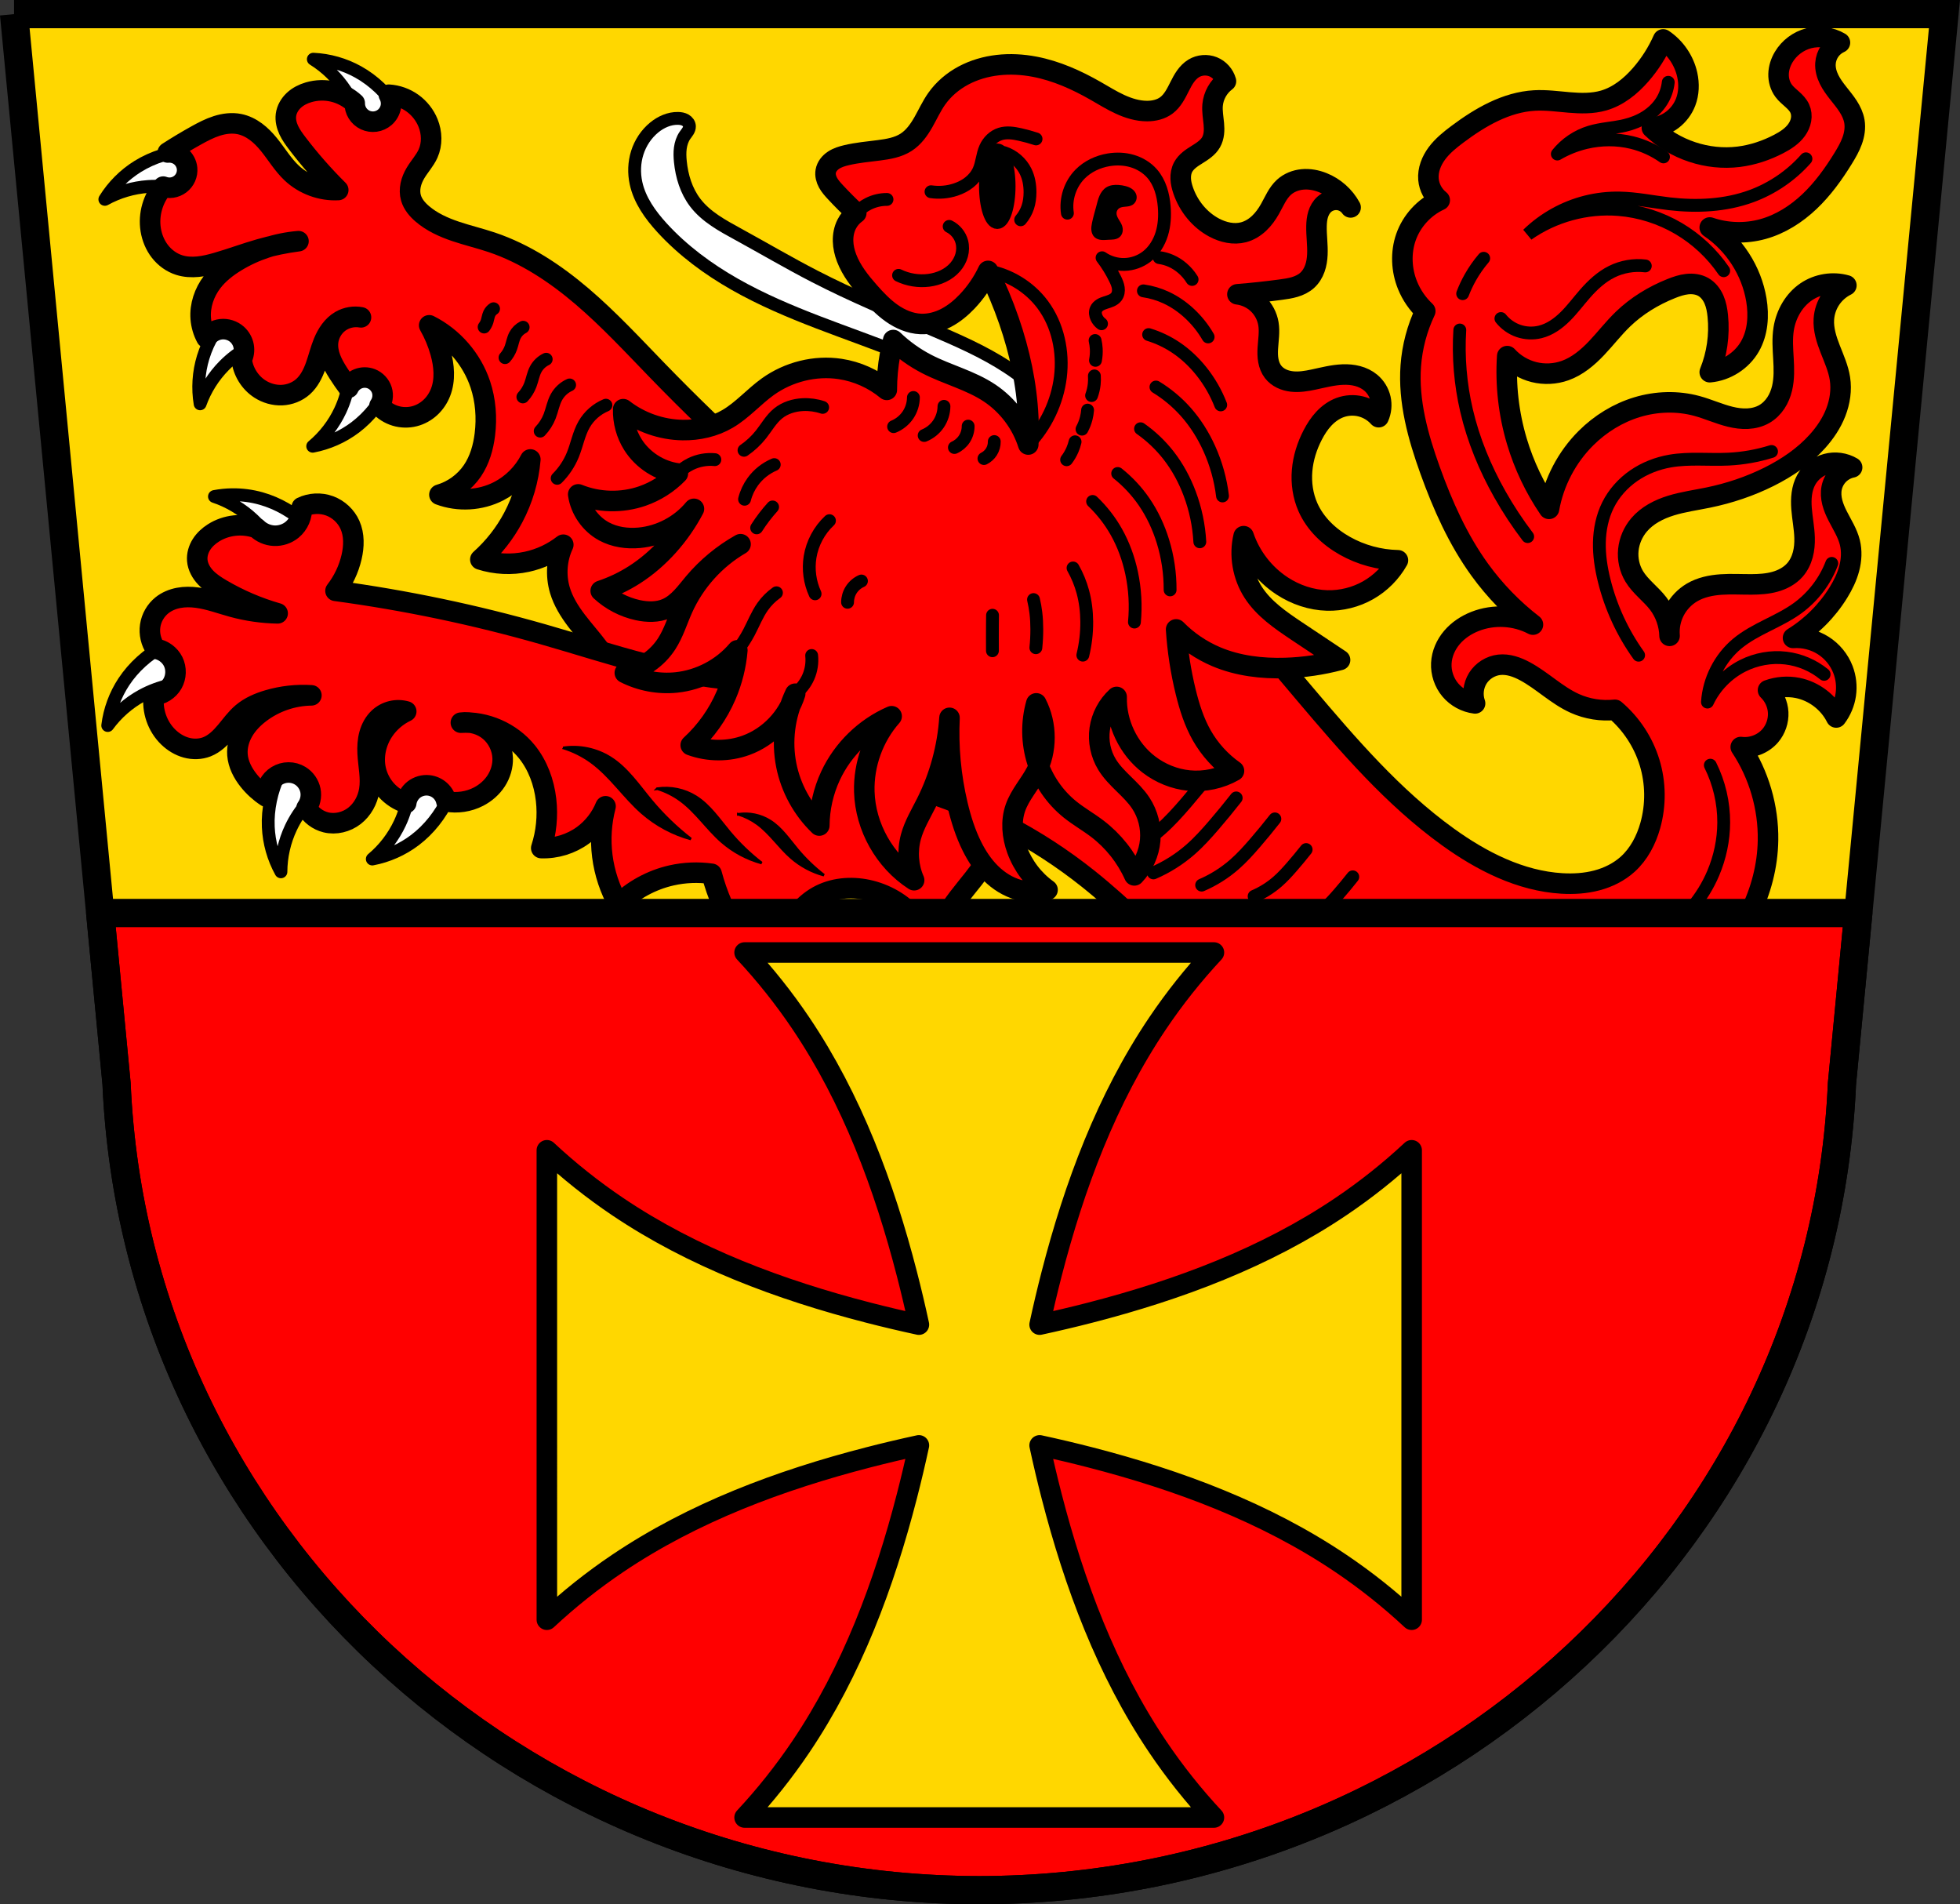 <?xml version="1.0" encoding="UTF-8" standalone="no"?>
<!-- Created with Inkscape (http://www.inkscape.org/) -->

<svg
   xmlns:dc="http://purl.org/dc/elements/1.1/"
   xmlns:cc="http://creativecommons.org/ns#"
   xmlns:rdf="http://www.w3.org/1999/02/22-rdf-syntax-ns#"
   xmlns:svg="http://www.w3.org/2000/svg"
   xmlns="http://www.w3.org/2000/svg"
   xmlns:sodipodi="http://sodipodi.sourceforge.net/DTD/sodipodi-0.dtd"
   xmlns:inkscape="http://www.inkscape.org/namespaces/inkscape"
   width="215.515mm"
   height="209.343mm"
   viewBox="0 0 763.635 741.768"
   id="svg7626"
   version="1.1"
   inkscape:version="0.91 r13725"
   sodipodi:docname="DEU Lonsheim COA.svg">
  <rect x="0" y="0" width="763.635" height="741.768" fill="#333333" stroke="none"/>
  <defs
     id="defs7628">
    <inkscape:path-effect
       effect="spiro"
       id="path-effect8785"
       is_visible="true" />
    <inkscape:path-effect
       effect="spiro"
       id="path-effect8781"
       is_visible="true" />
    <inkscape:path-effect
       effect="spiro"
       id="path-effect8777"
       is_visible="true" />
    <inkscape:path-effect
       effect="spiro"
       id="path-effect8773"
       is_visible="true" />
    <inkscape:path-effect
       effect="spiro"
       id="path-effect8769"
       is_visible="true" />
    <inkscape:path-effect
       effect="spiro"
       id="path-effect8765"
       is_visible="true" />
    <inkscape:path-effect
       effect="spiro"
       id="path-effect8707"
       is_visible="true" />
    <inkscape:path-effect
       effect="spiro"
       id="path-effect8703"
       is_visible="true" />
    <inkscape:path-effect
       effect="spiro"
       id="path-effect8699"
       is_visible="true" />
    <inkscape:path-effect
       effect="spiro"
       id="path-effect8625"
       is_visible="true" />
    <inkscape:path-effect
       effect="spiro"
       id="path-effect8621"
       is_visible="true" />
    <inkscape:path-effect
       effect="spiro"
       id="path-effect8617"
       is_visible="true" />
    <inkscape:path-effect
       effect="spiro"
       id="path-effect8613"
       is_visible="true" />
    <inkscape:path-effect
       effect="spiro"
       id="path-effect8609"
       is_visible="true" />
    <inkscape:path-effect
       effect="spiro"
       id="path-effect8463"
       is_visible="true" />
    <inkscape:path-effect
       effect="spiro"
       id="path-effect8459"
       is_visible="true" />
    <inkscape:path-effect
       effect="spiro"
       id="path-effect8455"
       is_visible="true" />
    <inkscape:path-effect
       effect="spiro"
       id="path-effect8239"
       is_visible="true" />
    <inkscape:path-effect
       effect="spiro"
       id="path-effect8235"
       is_visible="true" />
    <inkscape:path-effect
       effect="spiro"
       id="path-effect8231"
       is_visible="true" />
    <inkscape:path-effect
       effect="spiro"
       id="path-effect8227"
       is_visible="true" />
    <inkscape:path-effect
       effect="spiro"
       id="path-effect8223"
       is_visible="true" />
    <inkscape:path-effect
       effect="spiro"
       id="path-effect8219"
       is_visible="true" />
    <inkscape:path-effect
       effect="spiro"
       id="path-effect8215"
       is_visible="true" />
    <inkscape:path-effect
       effect="spiro"
       id="path-effect8211"
       is_visible="true" />
    <inkscape:path-effect
       effect="spiro"
       id="path-effect8135"
       is_visible="true" />
    <inkscape:path-effect
       effect="spiro"
       id="path-effect8131"
       is_visible="true" />
    <inkscape:path-effect
       effect="spiro"
       id="path-effect7993"
       is_visible="true" />
    <inkscape:path-effect
       effect="spiro"
       id="path-effect7985"
       is_visible="true" />
    <inkscape:path-effect
       effect="spiro"
       id="path-effect7753"
       is_visible="true" />
    <inkscape:path-effect
       effect="spiro"
       id="path-effect7749"
       is_visible="true" />
    <inkscape:path-effect
       effect="spiro"
       id="path-effect7621"
       is_visible="true" />
    <inkscape:path-effect
       effect="spiro"
       id="path-effect7571"
       is_visible="true" />
    <inkscape:path-effect
       effect="spiro"
       id="path-effect7480"
       is_visible="true" />
    <inkscape:path-effect
       effect="spiro"
       id="path-effect7480-1"
       is_visible="true" />
    <inkscape:path-effect
       effect="spiro"
       id="path-effect7571-1"
       is_visible="true" />
    <inkscape:path-effect
       effect="spiro"
       id="path-effect7621-5"
       is_visible="true" />
    <inkscape:path-effect
       effect="spiro"
       id="path-effect7621-8"
       is_visible="true" />
    <inkscape:path-effect
       effect="spiro"
       id="path-effect7621-8-1"
       is_visible="true" />
    <inkscape:path-effect
       effect="spiro"
       id="path-effect7621-5-6"
       is_visible="true" />
    <inkscape:path-effect
       effect="spiro"
       id="path-effect7621-7"
       is_visible="true" />
    <inkscape:path-effect
       effect="spiro"
       id="path-effect7621-8-5"
       is_visible="true" />
    <inkscape:path-effect
       effect="spiro"
       id="path-effect7621-8-1-9"
       is_visible="true" />
    <inkscape:path-effect
       effect="spiro"
       id="path-effect7753-1"
       is_visible="true" />
    <inkscape:path-effect
       effect="spiro"
       id="path-effect7753-1-2"
       is_visible="true" />
    <inkscape:path-effect
       effect="spiro"
       id="path-effect7753-1-2-5"
       is_visible="true" />
    <inkscape:path-effect
       effect="spiro"
       id="path-effect7753-1-2-5-4"
       is_visible="true" />
    <inkscape:path-effect
       effect="spiro"
       id="path-effect7753-1-2-5-4-5"
       is_visible="true" />
    <inkscape:path-effect
       effect="spiro"
       id="path-effect7753-1-2-5-5"
       is_visible="true" />
    <inkscape:path-effect
       effect="spiro"
       id="path-effect7753-1-2-2"
       is_visible="true" />
    <inkscape:path-effect
       effect="spiro"
       id="path-effect7753-1-4"
       is_visible="true" />
    <inkscape:path-effect
       effect="spiro"
       id="path-effect7753-7"
       is_visible="true" />
    <inkscape:path-effect
       effect="spiro"
       id="path-effect7749-2"
       is_visible="true" />
    <inkscape:path-effect
       effect="spiro"
       id="path-effect7993-5"
       is_visible="true" />
    <inkscape:path-effect
       effect="spiro"
       id="path-effect7993-5-1"
       is_visible="true" />
    <inkscape:path-effect
       effect="spiro"
       id="path-effect7993-5-1-0"
       is_visible="true" />
    <inkscape:path-effect
       effect="spiro"
       id="path-effect7993-5-8"
       is_visible="true" />
    <inkscape:path-effect
       effect="spiro"
       id="path-effect7993-1"
       is_visible="true" />
    <inkscape:path-effect
       effect="spiro"
       id="path-effect7985-6"
       is_visible="true" />
    <inkscape:path-effect
       effect="spiro"
       id="path-effect8135-3"
       is_visible="true" />
    <inkscape:path-effect
       effect="spiro"
       id="path-effect8135-3-6"
       is_visible="true" />
    <inkscape:path-effect
       effect="spiro"
       id="path-effect8135-3-6-9"
       is_visible="true" />
    <inkscape:path-effect
       effect="spiro"
       id="path-effect8135-0"
       is_visible="true" />
    <inkscape:path-effect
       effect="spiro"
       id="path-effect8131-5"
       is_visible="true" />
    <inkscape:path-effect
       effect="spiro"
       id="path-effect8135-32"
       is_visible="true" />
    <inkscape:path-effect
       effect="spiro"
       id="path-effect8135-3-4"
       is_visible="true" />
    <inkscape:path-effect
       effect="spiro"
       id="path-effect8135-3-6-8"
       is_visible="true" />
    <inkscape:path-effect
       effect="spiro"
       id="path-effect8135-3-6-9-9"
       is_visible="true" />
    <inkscape:path-effect
       effect="spiro"
       id="path-effect8135-0-7"
       is_visible="true" />
    <inkscape:path-effect
       effect="spiro"
       id="path-effect8211-1"
       is_visible="true" />
    <inkscape:path-effect
       effect="spiro"
       id="path-effect8215-6"
       is_visible="true" />
    <inkscape:path-effect
       effect="spiro"
       id="path-effect8219-2"
       is_visible="true" />
    <inkscape:path-effect
       effect="spiro"
       id="path-effect8223-0"
       is_visible="true" />
    <inkscape:path-effect
       effect="spiro"
       id="path-effect8227-3"
       is_visible="true" />
    <inkscape:path-effect
       effect="spiro"
       id="path-effect8231-1"
       is_visible="true" />
    <inkscape:path-effect
       effect="spiro"
       id="path-effect8235-0"
       is_visible="true" />
    <inkscape:path-effect
       effect="spiro"
       id="path-effect8239-8"
       is_visible="true" />
    <inkscape:path-effect
       effect="spiro"
       id="path-effect8463-2"
       is_visible="true" />
    <inkscape:path-effect
       effect="spiro"
       id="path-effect8463-8"
       is_visible="true" />
    <inkscape:path-effect
       effect="spiro"
       id="path-effect8463-8-4"
       is_visible="true" />
    <inkscape:path-effect
       effect="spiro"
       id="path-effect8463-8-45"
       is_visible="true" />
    <inkscape:path-effect
       effect="spiro"
       id="path-effect8463-8-45-7"
       is_visible="true" />
    <inkscape:path-effect
       effect="spiro"
       id="path-effect8463-8-45-7-1"
       is_visible="true" />
    <inkscape:path-effect
       effect="spiro"
       id="path-effect8463-8-4-7"
       is_visible="true" />
    <inkscape:path-effect
       effect="spiro"
       id="path-effect8463-8-4-7-7"
       is_visible="true" />
    <inkscape:path-effect
       effect="spiro"
       id="path-effect8463-8-4-7-7-7"
       is_visible="true" />
    <inkscape:path-effect
       effect="spiro"
       id="path-effect8625-9"
       is_visible="true" />
    <inkscape:path-effect
       effect="spiro"
       id="path-effect8625-8"
       is_visible="true" />
    <inkscape:path-effect
       effect="spiro"
       id="path-effect8625-8-9"
       is_visible="true" />
    <inkscape:path-effect
       effect="spiro"
       id="path-effect8625-8-6"
       is_visible="true" />
    <inkscape:path-effect
       effect="spiro"
       id="path-effect8625-8-6-5"
       is_visible="true" />
    <inkscape:path-effect
       effect="spiro"
       id="path-effect8707-5"
       is_visible="true" />
    <inkscape:path-effect
       effect="spiro"
       id="path-effect8707-5-7"
       is_visible="true" />
    <inkscape:path-effect
       effect="spiro"
       id="path-effect8707-5-7-3"
       is_visible="true" />
  </defs>
  <sodipodi:namedview
     id="base"
     pagecolor="#ffffff"
     bordercolor="#666666"
     borderopacity="1.0"
     inkscape:pageopacity="0.0"
     inkscape:pageshadow="2"
     inkscape:zoom="0.72799084"
     inkscape:cx="381.81738"
     inkscape:cy="370.88378"
     inkscape:document-units="px"
     inkscape:current-layer="layer1"
     showgrid="false"
     inkscape:window-width="1366"
     inkscape:window-height="745"
     inkscape:window-x="-8"
     inkscape:window-y="-8"
     inkscape:window-maximized="1"
     inkscape:snap-midpoints="true"
     inkscape:snap-smooth-nodes="true"
     inkscape:object-nodes="true"
     fit-margin-top="0"
     fit-margin-left="0"
     fit-margin-right="0"
     fit-margin-bottom="0"
     inkscape:snap-nodes="false" />
  <g
     inkscape:label="Ebene 1"
     inkscape:groupmode="layer"
     id="layer1"
     transform="translate(15.213,-6.809)">
    <path
       style="fill:#ffd700;fill-opacity:1;fill-rule:evenodd;stroke:none;stroke-width:11;stroke-opacity:1"
       d="M -9.449,12.309 30.487,428.932 C 38.11,604.015 186.671,742.861 366.604,743.076 546.538,742.861 695.099,604.015 702.722,428.932 L 742.658,12.309 l -376.046,0 -0.008,0 -0.008,0 -376.046,0 z"
       id="path10563-0-6-6"
       inkscape:connector-curvature="0" />
    <path
       style="fill:#ffffff;fill-rule:evenodd;stroke:#000000;stroke-width:5;stroke-linecap:butt;stroke-linejoin:round;stroke-miterlimit:4;stroke-dasharray:none;stroke-opacity:1"
       d="M 272.441,98.091 C 266.283,94.715 259.86,91.286 255.614,85.692 c -3.46,-4.558 -5.192,-10.247 -5.757,-15.941 -0.174,-1.751 -0.243,-3.522 -0.007,-5.266 0.236,-1.743 0.788,-3.465 1.778,-4.919 0.379,-0.556 0.819,-1.071 1.171,-1.644 0.353,-0.573 0.619,-1.225 0.6,-1.898 -0.014,-0.498 -0.188,-0.986 -0.466,-1.399 -0.279,-0.413 -0.661,-0.752 -1.089,-1.006 -0.857,-0.508 -1.877,-0.673 -2.873,-0.695 -3.387,-0.077 -6.677,1.398 -9.299,3.542 -3.098,2.534 -5.389,6.018 -6.596,9.834 -1.207,3.817 -1.339,7.952 -0.489,11.863 1.441,6.63 5.566,12.363 10.144,17.37 8.116,8.876 17.923,16.099 28.38,22.04 20.733,11.78 43.858,18.549 65.978,27.454 13.079,5.265 25.889,11.32 37.739,18.96 9.893,6.378 19.084,13.845 27.354,22.221 l 3.1,-8.413 c -7.27,-11.069 -16.828,-20.627 -27.897,-27.897 -9.418,-6.186 -19.824,-10.682 -30.191,-15.096 -15.166,-6.457 -30.396,-12.815 -45.046,-20.369 -10.046,-5.18 -19.797,-10.911 -29.709,-16.344 z"
       id="path7569-6"
       inkscape:path-effect="#path-effect7571-1"
       inkscape:original-d="m 272.44066,98.09083 c -5.86941,-3.753735 -12.65955,-6.815156 -16.82672,-12.398632 -3.37911,-4.527576 -5.26464,-10.313007 -5.75651,-15.941097 -0.30001,-3.432736 0.6941,-6.911448 1.77123,-10.184591 0.41268,-1.254042 2.09557,-2.262725 1.77124,-3.542466 -0.44263,-1.746507 -2.64006,-2.877937 -4.42809,-3.099658 -3.29175,-0.408186 -7.01092,1.140997 -9.29897,3.542467 -5.24826,5.508423 -7.89355,14.132352 -7.08493,21.697605 0.71262,6.667046 5.72534,12.326911 10.14417,17.369849 7.89374,9.008623 18.02943,16.012733 28.38015,22.040083 20.58506,11.98694 44.32551,17.52525 65.97843,27.45412 12.79679,5.86792 25.91645,11.31682 37.73903,18.95991 9.86536,6.37779 27.35378,22.22126 27.35378,22.22126 l 3.09966,-8.41336 c 0,0 -17.22849,-20.20755 -27.89692,-27.89692 -9.12773,-6.5789 -20.03124,-10.26077 -30.19107,-15.09555 -14.88014,-7.08104 -30.30778,-12.99711 -45.04591,-20.36918 -10.10845,-5.05628 -20.18681,-10.25428 -29.70857,-16.34384 z"
       inkscape:connector-curvature="0"
       sodipodi:nodetypes="aaaaaaaaaaaaccaaaa" />
    <path
       inkscape:connector-curvature="0"
       style="fill:#ffffff;fill-rule:evenodd;stroke:#000000;stroke-width:5;stroke-linecap:butt;stroke-linejoin:round;stroke-miterlimit:4;stroke-dasharray:none;stroke-opacity:1"
       d="m 106.865,29.871 c 5.034,3.126 9.369,7.369 12.605,12.332 4.263,6.539 6.585,14.325 6.598,22.131 l 19.707,-1.303 c -1.367,-4.968 -3.528,-9.717 -6.375,-14.012 -3.848,-5.805 -8.987,-10.796 -15.072,-14.184 -5.335,-2.97 -11.364,-4.684 -17.463,-4.965 z M 62.062,65.221 c -1.288,-0.003 -2.577,0.044 -3.861,0.143 -6.944,0.535 -13.805,2.597 -19.727,6.264 -5.191,3.214 -9.623,7.647 -12.838,12.838 5.181,-2.876 10.997,-4.599 16.908,-5.01 7.787,-0.541 15.72,1.222 22.545,5.01 L 73.542,66.617 C 69.788,65.699 65.926,65.23 62.062,65.221 Z m 24.924,53.865 c -4.569,2.382 -8.757,5.493 -12.357,9.18 -4.866,4.983 -8.663,11.055 -10.695,17.717 -1.781,5.84 -2.19,12.095 -1.182,18.117 1.997,-5.579 5.232,-10.71 9.404,-14.918 5.496,-5.543 12.62,-9.451 20.248,-11.105 l -5.418,-18.99 z m 53.518,23.258 -19.695,1.469 c 1.079,7.731 -0.129,15.765 -3.436,22.836 -2.51,5.368 -6.209,10.175 -10.756,13.975 6,-1.132 11.729,-3.672 16.596,-7.359 5.551,-4.206 9.942,-9.867 12.939,-16.154 2.218,-4.651 3.693,-9.655 4.352,-14.766 z m -65.338,57.174 c -2.289,0.033 -4.577,0.263 -6.826,0.691 5.622,1.873 10.824,4.993 15.123,9.07 5.664,5.371 9.729,12.407 11.553,19.996 l 18.865,-5.838 c -2.483,-4.515 -5.686,-8.633 -9.451,-12.15 -5.089,-4.755 -11.246,-8.417 -17.951,-10.301 -3.674,-1.032 -7.497,-1.524 -11.312,-1.469 z m -12.379,53.619 c -5.058,0.985 -9.958,2.778 -14.457,5.289 -6.081,3.395 -11.448,8.139 -15.289,13.949 -3.367,5.093 -5.535,10.973 -6.279,17.033 3.5,-4.781 8.06,-8.782 13.256,-11.631 6.844,-3.753 14.785,-5.476 22.568,-4.895 l 0.201,-19.746 z m 39.291,42.742 c -3.514,3.769 -6.425,8.098 -8.59,12.773 -2.926,6.32 -4.481,13.313 -4.176,20.271 0.268,6.1 1.969,12.131 4.928,17.473 0.022,-5.925 1.363,-11.841 3.893,-17.199 3.333,-7.058 8.747,-13.117 15.387,-17.221 l -11.441,-16.098 z m 61.648,7.252 -19.693,1.467 c 1.079,7.731 -0.129,15.767 -3.436,22.838 -2.51,5.368 -6.211,10.175 -10.758,13.975 6,-1.132 11.729,-3.674 16.596,-7.361 5.551,-4.206 9.942,-9.866 12.939,-16.152 2.218,-4.651 3.693,-9.655 4.352,-14.766 z"
       id="path7619-8" />
    <path
       style="fill:#ff0000;fill-opacity:1;fill-rule:evenodd;stroke:#000000;stroke-width:8;stroke-linecap:butt;stroke-linejoin:round;stroke-miterlimit:4;stroke-dasharray:none;stroke-opacity:1"
       d="m 279.968,188.867 c -13.393,-12.119 -26.391,-24.674 -38.967,-37.639 -9.586,-9.883 -18.95,-20.026 -29.424,-28.961 -10.474,-8.936 -22.174,-16.694 -35.226,-21.076 -4.648,-1.561 -9.434,-2.683 -14.079,-4.254 -4.645,-1.571 -9.206,-3.63 -12.932,-6.817 -1.958,-1.674 -3.708,-3.726 -4.428,-6.199 -0.475,-1.63 -0.477,-3.379 -0.131,-5.042 0.346,-1.662 1.032,-3.242 1.902,-4.7 1.532,-2.571 3.64,-4.8 4.871,-7.528 1.685,-3.734 1.54,-8.16 0,-11.956 -1.244,-3.065 -3.368,-5.767 -6.052,-7.699 -2.685,-1.932 -5.921,-3.089 -9.222,-3.296 0.778,1.406 1.058,3.082 0.778,4.665 -0.28,1.583 -1.117,3.061 -2.33,4.116 -1.029,0.894 -2.32,1.482 -3.67,1.67 -1.35,0.188 -2.753,-0.023 -3.987,-0.602 -1.234,-0.578 -2.295,-1.521 -3.014,-2.679 -0.719,-1.158 -1.094,-2.526 -1.065,-3.889 -2.356,-2.182 -5.283,-3.742 -8.408,-4.481 -3.125,-0.739 -6.441,-0.656 -9.525,0.239 -2.123,0.616 -4.158,1.628 -5.776,3.133 -1.618,1.506 -2.797,3.531 -3.081,5.723 -0.261,2.024 0.243,4.09 1.109,5.939 0.866,1.848 2.082,3.508 3.319,5.132 4.883,6.412 10.214,12.484 15.941,18.155 -6.614,0.359 -13.334,-2.1 -18.155,-6.642 -3.444,-3.245 -5.869,-7.401 -8.856,-11.07 -1.504,-1.847 -3.164,-3.583 -5.079,-4.997 -1.916,-1.415 -4.099,-2.503 -6.434,-2.973 -2.906,-0.585 -5.944,-0.193 -8.769,0.704 -2.825,0.897 -5.467,2.285 -8.058,3.724 -3.763,2.09 -7.455,4.306 -11.07,6.642 1.797,-0.177 3.657,0.389 5.051,1.537 1.394,1.148 2.306,2.865 2.477,4.663 0.11,1.159 -0.08,2.344 -0.547,3.411 -0.467,1.066 -1.209,2.01 -2.134,2.716 -0.926,0.705 -2.033,1.17 -3.185,1.337 -1.152,0.167 -2.345,0.035 -3.433,-0.378 -3.999,4.519 -5.838,10.87 -4.871,16.827 0.496,3.053 1.705,6.006 3.61,8.444 1.904,2.438 4.513,4.344 7.461,5.283 2.36,0.752 4.886,0.881 7.351,0.64 2.465,-0.241 4.88,-0.843 7.261,-1.525 5.655,-1.621 11.168,-3.706 16.827,-5.314 4.933,-1.402 9.97,-2.439 15.055,-3.1 -8.588,0.726 -16.999,3.478 -24.354,7.971 -3.504,2.14 -6.808,4.706 -9.299,7.971 -3.069,4.022 -4.806,9.125 -4.428,14.17 0.197,2.628 0.957,5.212 2.214,7.528 1.313,-1.843 3.432,-3.088 5.681,-3.338 2.249,-0.25 4.59,0.5 6.275,2.009 1.323,1.185 2.238,2.819 2.555,4.567 0.318,1.748 0.037,3.599 -0.784,5.174 0.493,4.633 3.172,8.985 7.085,11.513 2.535,1.637 5.567,2.522 8.582,2.399 3.015,-0.123 5.996,-1.273 8.245,-3.284 2.391,-2.139 3.867,-5.116 4.943,-8.138 1.076,-3.022 1.81,-6.164 3.027,-9.131 1.381,-3.367 3.493,-6.59 6.642,-8.413 2.382,-1.379 5.27,-1.86 7.971,-1.328 -2.971,-0.536 -6.154,0.227 -8.559,2.052 -2.405,1.825 -3.998,4.684 -4.282,7.69 -0.202,2.131 0.228,4.287 0.99,6.288 0.762,2 1.848,3.861 2.995,5.668 1.251,1.971 2.581,3.892 3.985,5.757 0.745,-1.583 2.106,-2.865 3.731,-3.515 1.624,-0.65 3.495,-0.66 5.126,-0.027 1.966,0.762 3.545,2.461 4.161,4.478 0.616,2.017 0.256,4.308 -0.949,6.039 1.672,1.845 3.854,3.223 6.238,3.94 2.384,0.717 4.964,0.771 7.377,0.155 2.313,-0.591 4.46,-1.791 6.211,-3.414 1.751,-1.623 3.106,-3.661 3.973,-5.885 1.91,-4.898 1.404,-10.432 0,-15.498 -1.028,-3.708 -2.519,-7.287 -4.428,-10.627 9.308,4.673 16.638,13.143 19.926,23.026 2.076,6.239 2.576,12.958 1.771,19.484 -0.617,5.004 -2.034,10.001 -4.871,14.17 -3.033,4.458 -7.659,7.808 -12.841,9.299 7.412,2.774 15.982,2.279 23.026,-1.328 5.288,-2.708 9.69,-7.111 12.399,-12.399 -0.67,7.871 -2.944,15.603 -6.642,22.583 -3.265,6.164 -7.636,11.74 -12.841,16.384 5.835,1.875 12.165,2.183 18.155,0.886 5.141,-1.114 10.025,-3.403 14.17,-6.642 -2.569,5.481 -3.051,11.91 -1.328,17.712 1.296,4.366 3.761,8.296 6.515,11.922 2.755,3.626 5.824,7.006 8.54,10.661 4.338,5.837 7.735,12.315 11.842,18.316 4.107,6.002 9.1,11.658 15.612,14.894 5.966,2.965 13.013,3.688 19.457,1.997 6.444,-1.691 12.227,-5.783 15.968,-11.296 l -0.443,-73.506 -0.443,-20.812 2e-5,0 z"
       id="path7747-2"
       inkscape:path-effect="#path-effect7749-2"
       inkscape:original-d="m 279.96841,188.86653 c 6.76593,-16.74352 -25.31163,-25.82132 -38.96713,-37.63871 -20.60597,-17.83227 -41.0532,-36.40699 -64.65,-50.03734 -8.42591,-4.867091 -19.38276,-5.029528 -27.01132,-11.070199 -1.99087,-1.576471 -3.8734,-3.72118 -4.42808,-6.199316 -0.72091,-3.220804 0.55596,-6.673164 1.77122,-9.741782 1.10048,-2.778754 4.02442,-4.661387 4.87091,-7.52774 1.12871,-3.822094 1.81709,-8.40891 0,-11.955823 -2.86035,-5.583297 -15.27427,-10.994957 -15.27427,-10.994957 0,0 1.08568,7.411517 -1.55244,8.780915 -3.83418,1.990248 -11.73529,-5.499216 -11.73529,-5.499216 0,0 -12.02362,-5.919706 -17.93286,-4.242566 -4.01621,1.139868 -8.01675,4.766588 -8.85617,8.856166 -0.7991,3.89316 2.34895,7.683098 4.42808,11.070206 4.21309,6.863562 15.9411,18.155139 15.9411,18.155139 0,0 -12.92323,-2.880163 -18.15514,-6.642124 -3.83672,-2.758765 -5.40107,-7.846294 -8.85616,-11.070206 -3.41269,-3.184356 -6.91598,-7.161969 -11.51302,-7.970549 -5.71218,-1.004723 -11.48213,2.175537 -16.82671,4.428082 -3.96551,1.67132 -11.07021,6.642125 -11.07021,6.642125 0,0 7.58925,2.949284 7.52774,6.199315 -0.0737,3.896126 -9.29897,7.084933 -9.29897,7.084933 0,0 -6.02206,11.102135 -4.87089,16.826714 1.15886,5.762853 5.69285,11.352693 11.0702,13.727053 4.46403,1.97107 9.81451,0.003 14.61267,-0.88561 5.78349,-1.07158 11.13419,-3.83308 16.82672,-5.31371 4.95876,-1.28977 15.05547,-3.09966 15.05547,-3.09966 0,0 -16.90986,3.78232 -24.35445,7.97056 -3.55807,2.00172 -7.05305,4.56136 -9.29898,7.97055 -2.72237,4.1324 -4.38643,9.22149 -4.42808,14.16986 -0.022,2.61543 2.21404,7.52774 2.21404,7.52774 0,0 8.73992,-3.72351 11.95582,-1.32842 2.64703,1.97142 1.77124,9.74178 1.77124,9.74178 0,0 3.09487,9.41908 7.08493,11.51301 4.97342,2.60998 12.17681,2.26484 16.82671,-0.88561 5.24878,-3.5562 4.6548,-11.86563 7.97055,-17.26952 1.86867,-3.04549 3.56618,-6.59526 6.64213,-8.41336 2.31874,-1.37054 7.97055,-1.32843 7.97055,-1.32843 0,0 -11.25353,4.60898 -12.84144,9.74179 -1.24154,4.01319 2.10659,8.19847 3.98527,11.95582 1.04371,2.08742 3.98528,5.75651 3.98528,5.75651 0,0 5.98903,-4.9167 8.85616,-3.54247 3.30545,1.58432 3.21165,10.51713 3.21165,10.51713 0,0 8.9941,5.14775 13.61505,4.09554 4.48233,-1.02065 8.32939,-5.09288 10.18461,-9.29897 2.08486,-4.72672 1.01316,-10.43252 0,-15.49829 -0.75263,-3.76315 -4.42809,-10.6274 -4.42809,-10.6274 0,0 15.95488,13.68494 19.92637,23.02603 2.55158,6.00141 2.55333,13.00933 1.77124,19.48357 -0.59899,4.95851 -1.89789,10.15652 -4.87089,14.16986 -3.14584,4.24665 -12.84144,9.29897 -12.84144,9.29897 0,0 16.01085,1.8171 23.02602,-1.32842 5.33319,-2.39134 12.39864,-12.39863 12.39864,-12.39863 0,0 -3.0507,15.60679 -6.64213,22.58322 -3.17597,6.1694 -12.84144,16.38391 -12.84144,16.38391 0,0 12.21082,2.05842 18.15513,0.88561 5.1178,-1.00974 14.16987,-6.64212 14.16987,-6.64212 0,0 -2.8309,11.98545 -1.32843,17.71233 2.29587,8.75106 9.6569,15.32323 15.05548,22.58322 8.5706,11.52571 13.78295,28.80651 27.45412,33.21062 11.62019,3.7434 35.42466,-9.29897 35.42466,-9.29897 l -0.44281,-73.50618 c 0,0 -5.29688,-15.85353 -0.44281,-20.81198 z"
       inkscape:connector-curvature="0"
       sodipodi:nodetypes="aaaaaaaacacaaacaaaacacaaaacaaacacaaaacaacacaaacaaacacacacaaaccaa" />
    <path
       style="fill:none;fill-rule:evenodd;stroke:#000000;stroke-width:5;stroke-linecap:round;stroke-linejoin:miter;stroke-miterlimit:4;stroke-dasharray:none;stroke-opacity:1"
       d="m 201.863,193.125 c 2.618,-2.604 4.708,-5.737 6.104,-9.156 1.599,-3.914 2.305,-8.201 4.408,-11.869 1.907,-3.325 4.937,-5.992 8.478,-7.46"
       id="path7751-7"
       inkscape:path-effect="#path-effect7753-7"
       inkscape:original-d="m 201.86321,193.12541 c 0,0 4.43673,-5.88858 6.10385,-9.15578 1.91815,-3.75919 2.01708,-8.39116 4.40835,-11.86861 2.13286,-3.10167 8.47757,-7.46027 8.47757,-7.46027"
       inkscape:connector-curvature="0"
       sodipodi:nodetypes="caac" />
    <path
       style="fill:none;fill-rule:evenodd;stroke:#000000;stroke-width:5;stroke-linecap:round;stroke-linejoin:miter;stroke-miterlimit:4;stroke-dasharray:none;stroke-opacity:1"
       d="m 195.251,174.741 c 1.59,-1.662 2.85,-3.639 3.686,-5.782 0.965,-2.474 1.374,-5.173 2.662,-7.495 1.144,-2.063 2.968,-3.742 5.119,-4.711"
       id="path7751-9-3"
       inkscape:path-effect="#path-effect7753-1-4"
       inkscape:original-d="m 195.25116,174.74133 c 0,0 2.67916,-3.71882 3.68587,-5.78214 1.15829,-2.37404 1.21802,-5.29927 2.66202,-7.49538 1.28794,-1.95879 5.11926,-4.71138 5.11926,-4.71138"
       inkscape:connector-curvature="0"
       sodipodi:nodetypes="caac" />
    <path
       style="fill:none;fill-rule:evenodd;stroke:#000000;stroke-width:5;stroke-linecap:round;stroke-linejoin:miter;stroke-miterlimit:4;stroke-dasharray:none;stroke-opacity:1"
       d="m 188.501,161.418 c 1.266,-1.365 2.264,-2.977 2.923,-4.718 0.765,-2.021 1.08,-4.218 2.111,-6.116 0.904,-1.665 2.348,-3.032 4.06,-3.845"
       id="path7751-9-2-1"
       inkscape:path-effect="#path-effect7753-1-2-2"
       inkscape:original-d="m 188.50051,161.41762 c 0,0 2.12497,-3.03461 2.92344,-4.71831 0.91869,-1.93725 0.96607,-4.32428 2.11137,-6.11633 1.02153,-1.5984 4.06033,-3.84455 4.06033,-3.84455"
       inkscape:connector-curvature="0"
       sodipodi:nodetypes="caac" />
    <path
       style="fill:none;fill-rule:evenodd;stroke:#000000;stroke-width:5;stroke-linecap:round;stroke-linejoin:miter;stroke-miterlimit:4;stroke-dasharray:none;stroke-opacity:1"
       d="m 181.548,146.116 c 0.987,-1.111 1.762,-2.41 2.27,-3.807 0.593,-1.632 0.829,-3.399 1.639,-4.934 0.699,-1.325 1.817,-2.425 3.153,-3.102"
       id="path7751-9-2-4-4"
       inkscape:path-effect="#path-effect7753-1-2-5-5"
       inkscape:original-d="m 181.54809,146.11598 c 0,0 1.64999,-2.44817 2.26999,-3.8065 0.71334,-1.56287 0.75013,-3.48861 1.63943,-4.93435 0.79321,-1.28951 3.15277,-3.10159 3.15277,-3.10159"
       inkscape:connector-curvature="0"
       sodipodi:nodetypes="caac" />
    <path
       style="fill:none;fill-rule:evenodd;stroke:#000000;stroke-width:5;stroke-linecap:round;stroke-linejoin:miter;stroke-miterlimit:4;stroke-dasharray:none;stroke-opacity:1"
       d="m 173.409,134.186 c 0.522,-0.686 0.923,-1.464 1.181,-2.287 0.308,-0.983 0.413,-2.033 0.853,-2.964 0.358,-0.758 0.934,-1.412 1.64,-1.863"
       id="path7751-9-2-4-6-5"
       inkscape:path-effect="#path-effect7753-1-2-5-4-5"
       inkscape:original-d="m 173.40908,134.18608 c 0,0 0.85842,-1.47081 1.18099,-2.28687 0.37112,-0.93895 0.39026,-2.09589 0.85293,-2.96447 0.41267,-0.77471 1.64027,-1.86338 1.64027,-1.86338"
       inkscape:connector-curvature="0"
       sodipodi:nodetypes="caac" />
    <path
       style="fill:#ff0000;fill-opacity:1;fill-rule:evenodd;stroke:#000000;stroke-width:8;stroke-linecap:round;stroke-linejoin:round;stroke-miterlimit:4;stroke-dasharray:none;stroke-opacity:1"
       d="m 325.912,270.14 c -16.09,-0.215 -32.135,2.332 -48.219,1.879 -27.877,-0.786 -54.595,-10.494 -81.409,-18.161 -26.474,-7.569 -53.495,-13.225 -80.783,-16.908 3.004,-3.863 5.157,-8.384 6.262,-13.151 0.961,-4.145 1.102,-8.637 -0.626,-12.525 -1.511,-3.399 -4.442,-6.14 -7.935,-7.421 -3.493,-1.281 -7.501,-1.084 -10.852,0.533 0.248,3.296 -1.2,6.674 -3.757,8.767 -1.948,1.594 -4.494,2.438 -7.008,2.324 -2.514,-0.114 -4.973,-1.186 -6.769,-2.95 -5.525,-1.991 -11.955,-1.277 -16.908,1.879 -1.825,1.163 -3.467,2.652 -4.625,4.48 -1.158,1.828 -1.81,4.009 -1.638,6.165 0.203,2.538 1.526,4.889 3.279,6.737 1.753,1.847 3.919,3.245 6.115,4.535 6.871,4.038 14.255,7.203 21.918,9.393 -5.918,-0.104 -11.823,-0.948 -17.534,-2.505 -4.623,-1.261 -9.145,-2.992 -13.895,-3.619 -2.375,-0.314 -4.802,-0.345 -7.156,0.104 -2.353,0.449 -4.634,1.39 -6.503,2.89 -2.444,1.96 -4.11,4.864 -4.569,7.963 -0.459,3.099 0.294,6.361 2.064,8.945 2.923,0.424 5.584,2.36 6.888,5.01 1.314,2.669 1.211,5.988 -0.265,8.571 -1.476,2.583 -4.283,4.356 -7.25,4.58 -0.811,5.905 1.348,12.142 5.636,16.282 1.963,1.895 4.36,3.37 6.991,4.09 2.631,0.721 5.499,0.663 8.038,-0.333 2.983,-1.17 5.338,-3.524 7.396,-5.98 2.057,-2.457 3.933,-5.103 6.381,-7.17 2.873,-2.427 6.412,-3.946 10.02,-5.01 5.467,-1.613 11.22,-2.252 16.908,-1.879 -7.184,0.084 -14.322,2.537 -20.039,6.888 -2.558,1.947 -4.856,4.287 -6.476,7.064 -1.62,2.777 -2.537,6.012 -2.291,9.218 0.283,3.69 2.073,7.129 4.384,10.02 1.946,2.434 4.28,4.557 6.888,6.262 -0.133,-1.585 0.18,-3.206 0.896,-4.627 0.715,-1.421 1.83,-2.639 3.183,-3.476 1.353,-0.837 2.94,-1.292 4.531,-1.299 1.591,-0.007 3.182,0.435 4.541,1.262 2.045,1.243 3.532,3.366 4.002,5.712 0.469,2.346 -0.087,4.879 -1.497,6.812 1.615,2.782 4.392,4.864 7.515,5.636 3.824,0.945 8.029,-0.104 11.138,-2.523 3.109,-2.419 5.128,-6.114 5.77,-10.001 0.785,-4.755 -0.388,-9.59 -0.626,-14.403 -0.123,-2.487 0.009,-5.007 0.672,-7.406 0.664,-2.4 1.883,-4.681 3.711,-6.371 1.4,-1.294 3.138,-2.218 4.993,-2.654 1.855,-0.437 3.823,-0.385 5.653,0.149 -3.523,1.662 -6.586,4.288 -8.767,7.515 -2.945,4.357 -4.237,9.888 -3.131,15.029 0.651,3.026 2.11,5.874 4.187,8.17 2.077,2.295 4.765,4.032 7.711,4.981 0.261,-2.043 1.353,-3.968 2.972,-5.24 1.62,-1.273 3.748,-1.878 5.795,-1.648 1.647,0.185 3.231,0.901 4.458,2.016 1.227,1.115 2.09,2.623 2.431,4.246 4.229,0.771 8.708,0.099 12.525,-1.879 2.767,-1.434 5.194,-3.552 6.882,-6.172 1.688,-2.62 2.618,-5.743 2.512,-8.857 -0.137,-4.001 -2.032,-7.911 -5.088,-10.497 -3.056,-2.586 -7.226,-3.808 -11.194,-3.28 9.691,-0.605 19.562,3.729 25.675,11.272 4.304,5.311 6.732,11.996 7.515,18.787 0.726,6.3 0.081,12.755 -1.879,18.787 5.781,0.202 11.614,-1.593 16.282,-5.01 3.891,-2.848 6.964,-6.8 8.767,-11.272 -1.651,6.312 -2.078,12.941 -1.252,19.413 0.841,6.59 2.981,13.011 6.262,18.787 5.673,-5.566 12.914,-9.516 20.665,-11.272 5.122,-1.16 10.457,-1.374 15.656,-0.626 2.168,8.163 5.557,16 10.02,23.17 3.227,5.186 7.014,10.024 11.272,14.403 1.89,-4.982 4.196,-9.805 6.888,-14.403 3.324,-5.678 7.417,-11.176 13.151,-14.403 5.811,-3.271 12.889,-3.886 19.413,-2.505 6.989,1.48 13.513,5.221 18.161,10.646 4.737,5.53 7.447,12.758 7.515,20.039 -0.235,-6.703 1.291,-13.461 4.384,-19.413 2.97,-5.716 7.289,-10.593 11.272,-15.656 8.589,-10.919 15.765,-22.949 21.292,-35.695 l 0.626,-28.806 c -18.645,-9.166 -39.343,-14.125 -60.118,-14.403 z"
       id="path7983-7"
       inkscape:path-effect="#path-effect7985-6"
       inkscape:original-d="m 325.91155,270.13993 c -16.00797,-1.57552 -32.19954,3.32874 -48.21936,1.87867 -27.69023,-2.50644 -54.23363,-12.28571 -81.40931,-18.16054 -26.89003,-5.81308 -80.78309,-16.90808 -80.78309,-16.90808 0,0 5.31085,-8.38966 6.26225,-13.15074 0.8191,-4.09901 1.85212,-9.15841 -0.62623,-12.52451 -3.95461,-5.37115 -18.78675,-6.88848 -18.78675,-6.88848 0,0 -1.06393,7.07763 -3.75734,8.76716 -3.8943,2.44283 -13.77696,-0.62623 -13.77696,-0.62623 0,0 -12.14885,-1.20461 -16.90809,1.87868 -3.45528,2.23852 -6.59745,6.54247 -6.26225,10.64583 0.39821,4.87474 5.47174,8.34933 9.39338,11.27206 6.37332,4.74993 21.91789,9.39338 21.91789,9.39338 0,0 -11.65019,-2.01948 -17.53431,-2.5049 -9.15591,-0.75533 -20.53025,-6.54815 -27.55392,-0.62622 -4.35589,3.67262 -2.50491,16.90808 -2.50491,16.90808 0,0 6.29266,2.23383 6.88848,5.00981 1.05951,4.93636 -7.5147,13.15073 -7.5147,13.15073 0,0 1.39973,12.40389 5.63603,16.28186 3.80903,3.48684 10.03711,5.07785 15.02941,3.75736 6.13756,-1.62342 8.58387,-9.49875 13.77696,-13.15074 3.05443,-2.14799 6.43842,-3.95222 10.01961,-5.0098 5.43852,-1.60607 16.90807,-1.87868 16.90807,-1.87868 0,0 -14.65497,2.31669 -20.0392,6.88848 -4.69872,3.98972 -8.51595,10.12291 -8.76716,16.28186 -0.14857,3.64249 2.25741,7.05832 4.38358,10.01961 1.80985,2.52073 6.88848,6.26226 6.88848,6.26226 0,0 8.42155,-10.19384 13.15074,-8.14094 3.90541,1.69531 2.50489,12.52451 2.50489,12.52451 0,0 4.38359,5.62671 7.5147,5.63603 7.01382,0.0209 13.88957,-6.19343 16.90809,-12.52451 2.06816,-4.33779 -1.26016,-9.63958 -0.62623,-14.40318 0.63572,-4.77706 0.84733,-10.50291 4.38358,-13.77696 2.67504,-2.47669 10.64584,-2.5049 10.64584,-2.5049 0,0 -6.80881,4.20113 -8.76716,7.5147 -2.60369,4.40548 -4.47153,10.09071 -3.13113,15.02941 1.5484,5.7051 11.89829,13.15074 11.89829,13.15074 0,0 5.05301,-7.02196 8.76715,-6.88848 3.10117,0.11145 6.88848,6.26225 6.88848,6.26225 0,0 8.99461,0.43675 12.52451,-1.87867 4.9399,-3.2403 10.30525,-9.19242 9.39338,-15.02942 -1.09735,-7.02429 -16.28186,-13.77696 -16.28186,-13.77696 0,0 19.17657,4.55407 25.67525,11.27206 4.68941,4.84766 6.57073,12.1085 7.5147,18.78677 0.88082,6.23154 -1.87868,18.78676 -1.87868,18.78676 0,0 11.60856,-1.78423 16.28187,-5.0098 3.91751,-2.70391 8.76715,-11.27206 8.76715,-11.27206 0,0 -2.08445,12.98214 -1.25245,19.41299 0.84696,6.54643 6.26226,18.78676 6.26226,18.78676 0,0 13.10243,-9.18168 20.66544,-11.27206 5.03397,-1.39136 15.65563,-0.62622 15.65563,-0.62622 0,0 5.72153,15.93619 10.01961,23.17034 3.11403,5.24126 11.27206,14.40319 11.27206,14.40319 0,0 3.91416,-9.99003 6.88848,-14.40319 3.63344,-5.39111 7.38289,-11.40352 13.15073,-14.40319 5.78861,-3.01047 13.01964,-3.8072 19.41299,-2.5049 6.87576,1.40056 13.64183,5.27751 18.16054,10.64584 4.59405,5.45785 7.51471,20.03921 7.51471,20.03921 0,0 1.66004,-13.36392 4.38357,-19.41299 2.64,-5.86356 7.74301,-10.28007 11.27206,-15.65564 7.60322,-11.58149 21.29167,-35.69485 21.29167,-35.69485 l 0.62622,-28.80637 c 0,0 -39.61041,-12.38484 -60.11764,-14.40318 z"
       inkscape:connector-curvature="0"
       sodipodi:nodetypes="aaacaacacaaacaacacaaaacaaacacaaaacaacacaacaacacacacacaaaacaacca" />
    <path
       style="fill:#000000;fill-rule:evenodd;stroke:#000000;stroke-width:1px;stroke-linecap:butt;stroke-linejoin:miter;stroke-opacity:1"
       d="m 204.166,298.124 c 3.941,1.206 7.677,3.075 11.007,5.503 7.557,5.513 12.764,13.662 19.812,19.812 5.457,4.762 12.001,8.271 18.987,10.181 -5.654,-4.377 -10.83,-9.368 -15.409,-14.859 -4.969,-5.958 -9.396,-12.649 -15.96,-16.785 -5.426,-3.419 -12.096,-4.813 -18.436,-3.852 z"
       id="path7991-4"
       inkscape:path-effect="#path-effect7993-1"
       inkscape:original-d="m 204.16562,298.12379 c 0,0 7.67908,3.10492 11.00678,5.50339 7.57665,5.46094 12.31432,14.24361 19.8122,19.8122 5.76529,4.28181 18.98668,10.18127 18.98668,10.18127 0,0 -10.38164,-9.79585 -15.40949,-14.85915 -5.44005,-5.4784 -9.21533,-13.02781 -15.95982,-16.78534 -5.48445,-3.05553 -18.43635,-3.85237 -18.43635,-3.85237 z"
       inkscape:connector-curvature="0"
       sodipodi:nodetypes="caacaac" />
    <path
       style="fill:#000000;fill-rule:evenodd;stroke:#000000;stroke-width:1px;stroke-linecap:butt;stroke-linejoin:miter;stroke-opacity:1"
       d="m 240.857,314.016 c 3.218,0.984 6.271,2.508 8.99,4.49 6.171,4.497 10.426,11.147 16.182,16.165 4.458,3.886 9.803,6.749 15.508,8.307 -4.617,-3.571 -8.845,-7.643 -12.586,-12.123 -4.06,-4.861 -7.676,-10.32 -13.036,-13.695 -4.432,-2.791 -9.88,-3.928 -15.059,-3.143 z"
       id="path7991-2-5"
       inkscape:path-effect="#path-effect7993-5-8"
       inkscape:original-d="m 240.85688,314.01645 c 0,0 6.2722,2.53326 8.99024,4.49014 6.18854,4.45551 10.05823,11.62117 16.18244,16.1645 4.70904,3.49348 15.50815,8.30677 15.50815,8.30677 0,0 -8.47963,-7.9923 -12.58634,-12.12338 -4.44338,-4.46975 -7.527,-10.62922 -13.03585,-13.69493 -4.47964,-2.49297 -15.05864,-3.1431 -15.05864,-3.1431 z"
       inkscape:connector-curvature="0"
       sodipodi:nodetypes="caacaac" />
    <path
       style="fill:#000000;fill-rule:evenodd;stroke:#000000;stroke-width:1px;stroke-linecap:butt;stroke-linejoin:miter;stroke-opacity:1"
       d="m 272.435,323.985 c 2.639,0.805 5.143,2.054 7.373,3.678 5.06,3.683 8.552,9.13 13.272,13.24 3.657,3.184 8.041,5.529 12.719,6.804 -3.786,-2.924 -7.254,-6.26 -10.323,-9.93 -3.33,-3.982 -6.298,-8.453 -10.691,-11.217 -3.636,-2.287 -8.104,-3.219 -12.35,-2.574 z"
       id="path7991-2-3-9"
       inkscape:path-effect="#path-effect7993-5-1-0"
       inkscape:original-d="m 272.43546,323.98529 c 0,0 5.1442,2.0749 7.37343,3.67771 5.07558,3.64933 8.24934,9.51844 13.27216,13.23971 3.86216,2.86137 12.71916,6.80376 12.71916,6.80376 0,0 -6.95464,-6.54619 -10.3228,-9.9298 -3.64428,-3.661 -6.17334,-8.70598 -10.69147,-11.21699 -3.67402,-2.04189 -12.35048,-2.57439 -12.35048,-2.57439 z"
       inkscape:connector-curvature="0"
       sodipodi:nodetypes="caacaac" />
    <path
       style="fill:#ff0000;fill-opacity:1;fill-rule:evenodd;stroke:#000000;stroke-width:8;stroke-linecap:round;stroke-linejoin:round;stroke-miterlimit:4;stroke-dasharray:none;stroke-opacity:1"
       d="m 340.633,313.738 c 24.742,7.234 48.048,19.341 68.192,35.425 13.567,10.832 25.657,23.394 38.967,34.539 8.806,7.373 18.173,14.139 28.34,19.484 19.741,10.378 42.172,15.16 64.474,15.368 22.302,0.207 44.499,-4.052 65.711,-10.94 14.913,-4.842 29.649,-11.133 41.624,-21.255 15.282,-12.917 25.369,-32.244 25.683,-52.251 0.201,-12.801 -3.556,-25.637 -10.627,-36.31 4.25,0.557 8.732,-1.167 11.513,-4.428 2.114,-2.478 3.237,-5.779 3.074,-9.032 -0.163,-3.253 -1.61,-6.425 -3.96,-8.68 3.662,-1.333 7.69,-1.643 11.513,-0.886 6.419,1.272 12.147,5.652 15.055,11.513 1.975,-2.605 3.274,-5.719 3.736,-8.955 0.462,-3.236 0.087,-6.589 -1.079,-9.643 -1.471,-3.853 -4.211,-7.209 -7.69,-9.424 -3.479,-2.214 -7.68,-3.274 -11.794,-2.975 7.178,-4.414 13.298,-10.535 17.712,-17.712 1.792,-2.914 3.315,-6.022 4.186,-9.33 0.871,-3.309 1.07,-6.834 0.242,-10.153 -0.919,-3.686 -3.036,-6.935 -4.755,-10.323 -0.86,-1.694 -1.628,-3.445 -2.092,-5.287 -0.464,-1.842 -0.615,-3.784 -0.237,-5.645 0.396,-1.951 1.377,-3.779 2.784,-5.186 1.407,-1.407 3.235,-2.389 5.186,-2.784 -2.964,-1.767 -6.654,-2.271 -9.983,-1.364 -3.33,0.907 -6.254,3.212 -7.913,6.238 -1.836,3.349 -2.096,7.343 -1.809,11.151 0.287,3.809 1.078,7.575 1.182,11.393 0.061,2.231 -0.115,4.48 -0.699,6.634 -0.584,2.154 -1.586,4.213 -3.058,5.89 -2.021,2.303 -4.848,3.794 -7.801,4.613 -2.953,0.819 -6.043,1.005 -9.107,1.023 -3.949,0.023 -7.904,-0.225 -11.843,0.044 -3.94,0.269 -7.921,1.088 -11.327,3.087 -2.887,1.695 -5.281,4.218 -6.822,7.19 -1.541,2.972 -2.224,6.383 -1.945,9.719 -0.11,-4.495 -1.667,-8.942 -4.384,-12.525 -2.866,-3.779 -6.949,-6.582 -9.393,-10.646 -1.846,-3.069 -2.639,-6.747 -2.284,-10.311 0.355,-3.564 1.847,-6.996 4.163,-9.728 3.186,-3.76 7.771,-6.093 12.48,-7.545 4.71,-1.451 9.62,-2.109 14.447,-3.101 8.235,-1.693 16.278,-4.379 23.797,-8.141 6.986,-3.496 13.566,-7.966 18.787,-13.777 2.988,-3.326 5.525,-7.097 7.147,-11.264 1.622,-4.166 2.306,-8.741 1.62,-13.159 -0.617,-3.98 -2.303,-7.699 -3.771,-11.449 -1.468,-3.75 -2.748,-7.702 -2.491,-11.721 0.176,-2.753 1.09,-5.456 2.62,-7.751 1.53,-2.295 3.674,-4.178 6.147,-5.4 -5.246,-1.508 -11.142,-0.565 -15.656,2.505 -4.779,3.25 -7.855,8.696 -8.767,14.403 -0.612,3.827 -0.317,7.732 -0.094,11.6 0.223,3.869 0.367,7.801 -0.533,11.57 -0.484,2.026 -1.272,3.99 -2.421,5.728 -1.149,1.738 -2.665,3.247 -4.468,4.292 -1.972,1.143 -4.247,1.707 -6.524,1.823 -2.276,0.116 -4.558,-0.204 -6.773,-0.743 -4.429,-1.078 -8.605,-3.019 -13.005,-4.211 -7.579,-2.053 -15.731,-1.807 -23.249,0.461 -7.518,2.267 -14.395,6.524 -19.96,12.064 -7.461,7.427 -12.564,17.189 -14.403,27.554 -5.495,-8.053 -9.737,-16.959 -12.525,-26.301 -3.201,-10.725 -4.479,-22.021 -3.757,-33.19 2.764,3.035 6.438,5.23 10.42,6.225 3.982,0.996 8.257,0.788 12.124,-0.589 4.786,-1.704 8.792,-5.086 12.289,-8.771 3.496,-3.685 6.599,-7.741 10.255,-11.268 5.368,-5.179 11.86,-9.131 18.787,-11.898 2.011,-0.803 4.082,-1.514 6.234,-1.746 2.153,-0.231 4.41,0.046 6.29,1.119 1.897,1.083 3.294,2.91 4.164,4.913 0.87,2.004 1.252,4.185 1.472,6.359 0.75,7.415 -0.335,15.009 -3.131,21.918 6.415,-0.572 12.45,-4.434 15.656,-10.02 3.103,-5.406 3.529,-12.012 2.505,-18.161 -1.887,-11.334 -8.618,-21.779 -18.161,-28.18 6.621,2.258 13.92,2.479 20.665,0.626 6.867,-1.886 13.05,-5.846 18.214,-10.751 5.164,-4.904 9.365,-10.738 13.097,-16.803 1.345,-2.186 2.641,-4.423 3.511,-6.838 0.87,-2.415 1.301,-5.035 0.872,-7.566 -0.358,-2.111 -1.298,-4.086 -2.455,-5.887 -1.157,-1.801 -2.533,-3.449 -3.858,-5.13 -1.325,-1.681 -2.609,-3.413 -3.553,-5.335 -0.944,-1.921 -1.537,-4.056 -1.406,-6.192 0.107,-1.731 0.695,-3.43 1.683,-4.857 0.987,-1.426 2.371,-2.575 3.954,-3.284 -3.61,-2.12 -8.067,-2.746 -12.122,-1.704 -4.054,1.043 -7.657,3.742 -9.796,7.34 -1.188,1.998 -1.938,4.279 -1.995,6.603 -0.057,2.324 0.603,4.686 1.995,6.548 0.935,1.25 2.162,2.244 3.323,3.287 1.161,1.043 2.29,2.182 2.939,3.601 0.614,1.342 0.76,2.877 0.509,4.332 -0.251,1.455 -0.886,2.829 -1.748,4.027 -1.724,2.396 -4.287,4.049 -6.902,5.418 -4.88,2.555 -10.189,4.331 -15.656,5.01 -12.19,1.513 -24.972,-2.747 -33.816,-11.272 2.886,-0.288 5.686,-1.391 7.993,-3.149 2.307,-1.758 4.114,-4.165 5.157,-6.871 1.297,-3.364 1.401,-7.124 0.626,-10.646 -1.224,-5.562 -4.663,-10.605 -9.393,-13.777 -2.205,5 -5.172,9.662 -8.767,13.777 -3.902,4.465 -8.707,8.371 -14.403,10.02 -4.332,1.254 -8.937,1.14 -13.432,0.762 -4.494,-0.379 -8.993,-1.012 -13.496,-0.762 -11.082,0.616 -21.171,6.502 -30.059,13.151 -2.91,2.177 -5.78,4.488 -7.955,7.399 -2.175,2.911 -3.617,6.514 -3.317,10.135 0.262,3.16 1.889,6.183 4.384,8.141 -6.079,2.771 -10.942,8.098 -13.151,14.403 -2.117,6.045 -1.791,12.856 0.626,18.787 1.542,3.782 3.909,7.226 6.888,10.02 -3.172,6.668 -5.094,13.928 -5.636,21.292 -1.02,13.864 2.809,27.623 7.515,40.705 4.914,13.661 10.889,27.073 19.413,38.826 5.827,8.034 12.809,15.228 20.665,21.292 -6.866,-3.623 -15.319,-4.093 -22.544,-1.252 -3.432,1.349 -6.61,3.432 -9.001,6.24 -2.391,2.807 -3.963,6.359 -4.15,10.042 -0.19,3.744 1.086,7.543 3.497,10.413 2.411,2.87 5.933,4.783 9.653,5.242 -1.139,-3.198 -0.736,-6.907 1.063,-9.786 1.799,-2.879 4.956,-4.866 8.33,-5.244 3.475,-0.389 6.939,0.85 10.02,2.505 6.794,3.65 12.379,9.362 19.413,12.525 4.876,2.193 10.338,3.067 15.656,2.505 6.33,5.37 11.076,12.585 13.502,20.523 2.426,7.939 2.522,16.574 0.275,24.565 -1.591,5.657 -4.413,11.082 -8.767,15.029 -3.393,3.076 -7.618,5.162 -12.045,6.333 -4.428,1.171 -9.058,1.451 -13.63,1.182 C 577.109,349.97 562.007,342.26 548.848,332.762 527.487,317.347 510.138,297.13 493.114,277.028 472.714,252.942 452.466,228.727 432.37,204.386 l -91.737,109.352 z"
       id="path8129-6"
       inkscape:path-effect="#path-effect8131-5"
       inkscape:original-d="m 340.63315,313.73846 c 0,0 47.083,20.91554 68.19247,35.42466 14.30403,9.83155 25.29535,23.84572 38.96713,34.53904 9.02976,7.06258 17.45129,15.89767 28.33972,19.48357 41.24137,13.58206 87.80298,13.86388 130.18563,4.42808 15.2066,-3.3855 30.69248,-10.15502 41.62397,-21.2548 13.61786,-13.82751 24.01479,-32.91581 25.68288,-52.25137 1.08395,-12.56452 -10.62739,-36.31028 -10.62739,-36.31028 0,0 9.27059,-0.98165 11.51301,-4.42808 3.22395,-4.95498 -0.88562,-17.71233 -0.88562,-17.71233 0,0 7.82258,-1.97901 11.51302,-0.88562 6.05741,1.79467 15.05548,11.51301 15.05548,11.51301 0,0 5.27357,-12.9086 2.65685,-18.59794 -3.21667,-6.99375 -19.48356,-12.39863 -19.48356,-12.39863 0,0 13.67681,-10.40264 17.71233,-17.71233 3.21895,-5.8306 4.75521,-12.83147 4.42808,-19.48357 -0.36682,-7.45916 -8.80077,-13.98641 -7.08493,-21.2548 0.86326,-3.65684 7.97055,-7.97054 7.97055,-7.97054 0,0 -14.07499,0.0136 -17.89667,4.87389 -4.64673,5.90951 0.56859,15.12207 -0.62623,22.54412 -0.69275,4.30325 -0.72235,9.39615 -3.75735,12.52451 -4.13674,4.26399 -11.12099,4.293 -16.90809,5.63603 -7.59189,1.76187 -16.79743,-1.35518 -23.17034,3.13113 -5.19131,3.65451 -8.76716,16.90808 -8.76716,16.90808 0,0 -2.14818,-8.70779 -4.38358,-12.52451 -2.39173,-4.08365 -7.92829,-6.14582 -9.39338,-10.64583 -2.07698,-6.37944 -2.14883,-14.67356 1.87868,-20.03921 5.79416,-7.71927 17.87111,-7.30852 26.92769,-10.64584 7.86643,-2.89876 16.36502,-4.26077 23.79657,-8.14093 6.88383,-3.59418 14.14076,-7.55442 18.78676,-13.77696 5.17483,-6.93082 8.41831,-15.78026 8.76716,-24.42279 0.32267,-7.99405 -7.55283,-15.27456 -6.26225,-23.17034 0.84985,-5.19941 8.76715,-13.15074 8.76715,-13.15074 0,0 -11.26809,-0.44126 -15.65563,2.50491 -4.66617,3.13327 -7.17663,9.01238 -8.76716,14.40318 -2.18642,7.41045 1.76495,15.82341 -0.62623,23.17034 -1.25436,3.85404 -3.19603,8.34842 -6.88848,10.01961 -8.04358,3.64048 -17.50193,-3.85269 -26.30146,-3.13113 -14.94587,1.22556 -31.60231,3.02963 -43.20956,12.52451 -8.02178,6.56192 -14.40319,27.55392 -14.40319,27.55392 0,0 -9.8543,-16.9654 -12.52451,-26.30147 -3.06167,-10.70475 -3.75735,-33.18995 -3.75735,-33.18995 0,0 15.02169,7.48353 22.54412,5.63603 9.76417,-2.39806 14.51336,-13.98969 22.54411,-20.03921 5.92066,-4.46 11.7214,-9.65635 18.78677,-11.89829 3.98428,-1.26426 8.91497,-2.73431 12.52451,-0.62622 3.6275,2.11858 4.96313,7.12545 5.63603,11.27206 1.18217,7.28484 -3.13113,21.91789 -3.13113,21.91789 0,0 12.31597,-4.80093 15.65564,-10.01961 3.29386,-5.1471 3.82473,-12.19395 2.5049,-18.16054 -2.41359,-10.91124 -18.16054,-28.180147 -18.16054,-28.180147 0,0 14.18147,2.961369 20.66544,0.626225 13.08047,-4.710816 23.78202,-15.86628 31.31127,-27.55392 2.71781,-4.218859 4.80515,-9.40243 4.38358,-14.403185 -0.70578,-8.372 -11.86765,-14.163557 -11.27206,-22.544117 0.23397,-3.292195 5.63603,-8.140931 5.63603,-8.140931 0,0 -17.29542,-0.325455 -21.91789,5.636029 -2.6861,3.464193 -1.5807,9.062075 0,13.150735 1.11899,2.894394 5.94611,3.801456 6.26225,6.88848 0.54342,5.306407 -3.97117,10.450343 -8.14093,13.77696 -4.28315,3.417084 -10.17651,5.042809 -15.65563,5.009804 -11.88158,-0.07157 -33.81618,-11.272059 -33.81618,-11.272059 0,0 10.56086,-5.155144 13.15074,-10.019607 1.67056,-3.137743 1.57381,-7.219714 0.62622,-10.645833 -1.48164,-5.357061 -9.39338,-13.77696 -9.39338,-13.77696 0,0 -4.998,9.849723 -8.76716,13.77696 -4.04972,4.219562 -8.82268,8.269476 -14.40318,10.019608 -8.56459,2.685992 -18.14196,-1.837789 -26.9277,0 -10.70487,2.239227 -21.73604,6.055694 -30.05882,13.150734 -5.2877,4.507686 -11.00324,10.591202 -11.27206,17.534313 -0.11924,3.079729 4.38358,8.140931 4.38358,8.140931 0,0 -10.90117,8.303562 -13.15073,14.403186 -2.16808,5.878684 -1.3317,12.834794 0.62622,18.786764 1.2665,3.85007 6.88848,10.01961 6.88848,10.01961 0,0 -5.35634,13.95534 -5.63603,21.29167 -0.52563,13.78749 3.13385,27.62111 7.51471,40.70465 4.59426,13.72085 11.0403,27.02483 19.41299,38.82598 5.72304,8.06651 20.66544,21.29167 20.66544,21.29167 0,0 -15.66564,-4.30724 -22.54412,-1.25246 -6.37598,2.83162 -13.21787,9.30572 -13.15073,16.28187 0.0656,6.81503 13.15073,15.65563 13.15073,15.65563 0,0 3.91496,-12.8183 9.39338,-15.02941 3.19245,-1.28848 6.86087,1.13587 10.01961,2.5049 7.06576,3.06237 12.22168,9.76987 19.41299,12.52451 4.93524,1.89045 15.65564,2.50491 15.65564,2.50491 0,0 15.59218,29.47806 13.77696,45.08823 -0.66992,5.76105 -4.19859,11.45637 -8.76716,15.02941 -7.0243,5.49365 -16.76962,7.97392 -25.67524,7.5147 -15.98804,-0.82443 -31.1289,-9.29908 -44.46201,-18.16053 -21.88135,-14.54278 -38.00056,-36.34829 -55.73407,-55.73407 -21.30469,-23.2897 -60.74387,-72.64215 -60.74387,-72.64215 z"
       inkscape:connector-curvature="0"
       sodipodi:nodetypes="caaaaaacacacacaaacaaaaacaaaaaaaacaaaaaacacaaaaacaacaaaacaaaaacaacaaaaacaacaaacaacaaacaaaaacc" />
    <path
       style="fill:none;fill-rule:evenodd;stroke:#000000;stroke-width:5;stroke-linecap:round;stroke-linejoin:miter;stroke-miterlimit:4;stroke-dasharray:none;stroke-opacity:1"
       d="m 434.176,346.826 c 5.238,-2.263 10.121,-5.347 14.416,-9.105 3.301,-2.888 6.244,-6.159 9.105,-9.484 2.989,-3.474 5.899,-7.016 8.725,-10.622"
       id="path8133-4"
       inkscape:path-effect="#path-effect8135-32"
       inkscape:original-d="m 434.17612,346.82619 c 0,0 10.01297,-5.51097 14.41595,-9.10481 3.39502,-2.77112 6.19434,-6.20784 9.10482,-9.48418 3.04317,-3.4257 8.72545,-10.62229 8.72545,-10.62229"
       inkscape:connector-curvature="0"
       sodipodi:nodetypes="caac" />
    <path
       style="fill:none;fill-rule:evenodd;stroke:#000000;stroke-width:5;stroke-linecap:round;stroke-linejoin:miter;stroke-miterlimit:4;stroke-dasharray:none;stroke-opacity:1"
       d="m 452.959,351.574 c 4.634,-1.998 8.954,-4.721 12.754,-8.04 2.92,-2.55 5.524,-5.439 8.055,-8.375 2.644,-3.067 5.218,-6.195 7.72,-9.38"
       id="path8133-3-0"
       inkscape:path-effect="#path-effect8135-3-4"
       inkscape:original-d="m 452.95915,351.57401 c 0,0 8.85867,-4.86669 12.75408,-8.04038 3.00364,-2.44716 5.48026,-5.4821 8.05522,-8.37541 2.69235,-3.02521 7.71958,-9.38046 7.71958,-9.38046"
       inkscape:connector-curvature="0"
       sodipodi:nodetypes="caac" />
    <path
       style="fill:none;fill-rule:evenodd;stroke:#000000;stroke-width:5;stroke-linecap:round;stroke-linejoin:miter;stroke-miterlimit:4;stroke-dasharray:none;stroke-opacity:1"
       d="m 473.405,355.935 c 3.29,-1.407 6.359,-3.329 9.061,-5.675 2.073,-1.799 3.924,-3.838 5.723,-5.911 1.879,-2.164 3.707,-4.372 5.484,-6.621"
       id="path8133-3-4-4"
       inkscape:path-effect="#path-effect8135-3-6-8"
       inkscape:original-d="m 473.40534,355.93461 c 0,0 6.29352,-3.43493 9.06096,-5.67493 2.13389,-1.72721 3.89337,-3.86928 5.72272,-5.91138 1.91274,-2.13521 5.48426,-6.62076 5.48426,-6.62076"
       inkscape:connector-curvature="0"
       sodipodi:nodetypes="caac" />
    <path
       style="fill:none;fill-rule:evenodd;stroke:#000000;stroke-width:5;stroke-linecap:round;stroke-linejoin:miter;stroke-miterlimit:4;stroke-dasharray:none;stroke-opacity:1"
       d="m 491.575,366.559 c 3.29,-1.407 6.359,-3.329 9.061,-5.675 2.073,-1.799 3.924,-3.838 5.723,-5.911 1.879,-2.164 3.707,-4.372 5.484,-6.621"
       id="path8133-3-4-0-4"
       inkscape:path-effect="#path-effect8135-3-6-9-9"
       inkscape:original-d="m 491.57481,366.55893 c 0,0 6.29352,-3.43493 9.06096,-5.67493 2.13389,-1.72721 3.89337,-3.86928 5.72272,-5.91138 1.91274,-2.13521 5.48426,-6.62076 5.48426,-6.62076"
       inkscape:connector-curvature="0"
       sodipodi:nodetypes="caac" />
    <path
       style="fill:none;fill-rule:evenodd;stroke:#000000;stroke-width:5;stroke-linecap:round;stroke-linejoin:miter;stroke-miterlimit:4;stroke-dasharray:none;stroke-opacity:1"
       d="m 420.728,340.194 c 5.843,-2.529 11.289,-5.973 16.078,-10.169 3.682,-3.226 6.964,-6.88 10.154,-10.593 3.334,-3.88 6.579,-7.836 9.731,-11.864"
       id="path8133-7-4"
       inkscape:path-effect="#path-effect8135-0-7"
       inkscape:original-d="m 420.72801,340.19427 c 0,0 11.16727,-6.15525 16.07782,-10.16924 3.7864,-3.09508 6.90842,-6.93358 10.15442,-10.59295 3.39399,-3.8262 9.73132,-11.86412 9.73132,-11.86412"
       inkscape:connector-curvature="0"
       sodipodi:nodetypes="caac" />
    <path
       style="fill:none;fill-rule:evenodd;stroke:#000000;stroke-width:5;stroke-linecap:round;stroke-linejoin:miter;stroke-miterlimit:4;stroke-dasharray:none;stroke-opacity:1"
       d="m 651.149,304.867 c 3.446,6.909 5.248,14.632 5.216,22.353 -0.028,6.766 -1.457,13.516 -4.098,19.745 -4.12,9.719 -11.231,18.146 -20.118,23.843"
       id="path8209-3"
       inkscape:path-effect="#path-effect8211-1"
       inkscape:original-d="m 651.1493,304.86658 c 0,0 5.12166,14.70252 5.21573,22.35313 0.0827,6.72151 -1.1576,13.7005 -4.09807,19.74526 -4.54887,9.35118 -20.11781,23.84334 -20.11781,23.84334"
       inkscape:connector-curvature="0"
       sodipodi:nodetypes="caac" />
    <path
       style="fill:none;fill-rule:evenodd;stroke:#000000;stroke-width:5;stroke-linecap:round;stroke-linejoin:miter;stroke-miterlimit:4;stroke-dasharray:none;stroke-opacity:1"
       d="m 674.993,182.669 c -5.431,1.701 -11.08,2.705 -16.765,2.98 -7.58,0.367 -15.249,-0.552 -22.726,0.745 -5.055,0.877 -9.949,2.778 -14.17,5.693 -4.222,2.915 -7.758,6.853 -10.046,11.445 -2.237,4.49 -3.255,9.528 -3.365,14.544 -0.109,5.015 0.667,10.019 1.874,14.888 2.583,10.417 7.16,20.336 13.412,29.059"
       id="path8213-0"
       inkscape:path-effect="#path-effect8215-6"
       inkscape:original-d="m 674.99264,182.66948 c 0,0 -11.11982,2.38917 -16.76484,2.98042 -7.53807,0.78952 -15.54152,-1.67017 -22.72569,0.7451 -9.37329,3.15124 -19.45101,8.47225 -24.21588,17.1374 -4.73321,8.60757 -3.35416,19.78698 -1.49021,29.43162 2.02432,10.47445 13.41187,29.05907 13.41187,29.05907"
       inkscape:connector-curvature="0"
       sodipodi:nodetypes="caaaac" />
    <path
       style="fill:none;fill-rule:evenodd;stroke:#000000;stroke-width:5;stroke-linecap:round;stroke-linejoin:round;stroke-miterlimit:4;stroke-dasharray:none;stroke-opacity:1"
       d="m 698.463,226.258 c -2.647,6.971 -7.371,13.138 -13.412,17.51 -7.364,5.329 -16.487,7.966 -23.471,13.784 -6.711,5.591 -10.989,14.008 -11.549,22.726 2.853,-6.073 7.79,-11.143 13.784,-14.157 5.144,-2.586 11.048,-3.66 16.765,-2.98 5.432,0.645 10.667,2.87 14.902,6.333"
       id="path8217-7"
       inkscape:path-effect="#path-effect8219-2"
       inkscape:original-d="m 698.46342,226.25808 c 0,0 -7.90445,12.63951 -13.41188,17.50995 -6.79664,6.01054 -17.25327,7.1766 -23.47079,13.78443 -5.82295,6.1885 -11.54911,22.72568 -11.54911,22.72568 0,0 7.96477,-11.07273 13.78444,-14.15698 5.01513,-2.65787 11.12511,-3.62024 16.76483,-2.98042 5.36297,0.60842 14.90209,6.33339 14.90209,6.33339"
       inkscape:connector-curvature="0"
       sodipodi:nodetypes="caacaac" />
    <path
       style="fill:none;fill-rule:evenodd;stroke:#000000;stroke-width:5;stroke-linecap:round;stroke-linejoin:miter;stroke-miterlimit:4;stroke-dasharray:none;stroke-opacity:1"
       d="m 553.541,135.355 c -0.655,10.484 0.227,21.063 2.608,31.294 2.675,11.494 7.23,22.513 13.039,32.785 3.224,5.701 6.837,11.182 10.804,16.392"
       id="path8221-7"
       inkscape:path-effect="#path-effect8223-0"
       inkscape:original-d="m 553.54063,135.35536 c 0,0 0.21289,21.10443 2.60787,31.29438 2.69086,11.44886 7.60171,22.35629 13.03932,32.78459 3.02569,5.80269 10.80403,16.39229 10.80403,16.39229"
       inkscape:connector-curvature="0"
       sodipodi:nodetypes="caac" />
    <path
       style="fill:none;fill-rule:evenodd;stroke:#000000;stroke-width:5;stroke-linecap:round;stroke-linejoin:miter;stroke-miterlimit:4;stroke-dasharray:none;stroke-opacity:1"
       d="m 569.56,130.885 c 1.77,2.222 4.186,3.923 6.875,4.841 2.688,0.918 5.64,1.05 8.4,0.375 3.79,-0.927 7.083,-3.304 9.847,-6.057 2.765,-2.754 5.09,-5.91 7.663,-8.845 2.985,-3.406 6.371,-6.561 10.431,-8.569 4.009,-1.982 8.599,-2.769 13.039,-2.235"
       id="path8225-6"
       inkscape:path-effect="#path-effect8227-3"
       inkscape:original-d="m 569.56039,130.88473 c 0,0 9.98927,6.22142 15.27463,5.21573 7.52919,-1.43264 11.63021,-9.9858 17.50995,-14.90208 3.45212,-2.88644 6.33886,-6.69806 10.43146,-8.5687 4.01074,-1.83322 13.03933,-2.23532 13.03933,-2.23532"
       inkscape:connector-curvature="0"
       sodipodi:nodetypes="caaac" />
    <path
       style="fill:none;fill-rule:evenodd;stroke:#000000;stroke-width:5;stroke-linecap:round;stroke-linejoin:miter;stroke-miterlimit:4;stroke-dasharray:none;stroke-opacity:1"
       d="m 554.658,121.198 c 0.835,-2.181 1.832,-4.3 2.98,-6.333 1.493,-2.644 3.243,-5.143 5.216,-7.451"
       id="path8229-9"
       inkscape:path-effect="#path-effect8231-1"
       inkscape:original-d="m 554.65829,121.19838 c 0,0 1.81042,-4.31474 2.98043,-6.33339 1.52028,-2.62299 5.21573,-7.45104 5.21573,-7.45104"
       inkscape:connector-curvature="0"
       sodipodi:nodetypes="cac" />
    <path
       style="fill:none;fill-rule:evenodd;stroke:#000000;stroke-width:5;stroke-linecap:round;stroke-linejoin:round;stroke-miterlimit:4;stroke-dasharray:none;stroke-opacity:1"
       d="m 634.757,38.864 c -0.283,2.64 -1.183,5.211 -2.608,7.451 -1.553,2.443 -3.714,4.475 -6.163,6.018 -2.449,1.544 -5.182,2.609 -7.994,3.295 -4.547,1.109 -9.308,1.243 -13.784,2.608 -4.949,1.509 -9.424,4.536 -12.667,8.569 3.476,-2.035 7.256,-3.547 11.177,-4.471 5.856,-1.379 12.038,-1.429 17.883,0 4.398,1.075 8.592,2.982 12.294,5.588"
       id="path8233-7"
       inkscape:path-effect="#path-effect8235-0"
       inkscape:original-d="m 634.75701,38.864354 c 0,0 -0.98872,5.376746 -2.60786,7.451043 -3.4757,4.452751 -8.92063,7.195314 -14.15699,9.313803 -4.33498,1.753814 -9.4608,0.826226 -13.78442,2.607865 -4.71313,1.942147 -12.66678,8.5687 -12.66678,8.5687 0,0 7.23646,-3.71183 11.17657,-4.470626 5.85328,-1.127238 12.05677,-1.261907 17.8825,0 4.39954,0.95298 12.29422,5.588282 12.29422,5.588282"
       inkscape:connector-curvature="0"
       sodipodi:nodetypes="caaacaac" />
    <path
       style="fill:none;fill-rule:evenodd;stroke:#000000;stroke-width:5;stroke-linecap:round;stroke-linejoin:miter;stroke-miterlimit:4;stroke-dasharray:none;stroke-opacity:1"
       d="m 688.405,68.669 c -5.732,6.498 -13.102,11.541 -21.235,14.53 -10.161,3.734 -21.287,4.234 -32.039,2.98 -6.461,-0.753 -12.869,-2.123 -19.373,-2.235 -4.387,-0.076 -8.783,0.425 -13.039,1.49 -8.511,2.13 -16.438,6.548 -22.726,12.667 10.203,-7.186 22.952,-10.675 35.392,-9.686 8.253,0.656 16.343,3.239 23.471,7.451 6.938,4.1 12.961,9.739 17.51,16.392"
       id="path8237-9"
       inkscape:path-effect="#path-effect8239-8"
       inkscape:original-d="m 688.40452,68.668525 c 0,0 -13.16815,11.617567 -21.23548,14.529534 -10.08882,3.641637 -21.31421,3.099045 -32.03949,2.980417 -6.50002,-0.07189 -12.8723,-2.231788 -19.37271,-2.235313 -4.37473,-0.0024 -8.87464,0.150907 -13.03932,1.490209 -8.25605,2.655027 -22.72568,12.666772 -22.72568,12.666772 0,0 23.16359,-9.932525 35.39245,-9.686355 8.2067,0.165203 16.38821,3.302003 23.47078,7.451042 6.89862,4.041279 17.50995,16.392299 17.50995,16.392299"
       inkscape:connector-curvature="0"
       sodipodi:nodetypes="caaaacaac" />
    <path
       style="fill:#ff0000;fill-opacity:1;fill-rule:evenodd;stroke:#000000;stroke-width:8;stroke-linecap:round;stroke-linejoin:round;stroke-miterlimit:4;stroke-dasharray:none;stroke-opacity:1"
       d="m 462.429,38.437 c -0.689,-2.509 -2.602,-4.65 -5.018,-5.617 -2.416,-0.966 -5.278,-0.735 -7.507,0.607 -1.294,0.779 -2.361,1.895 -3.239,3.124 -0.879,1.229 -1.58,2.574 -2.26,3.922 -1.361,2.697 -2.735,5.536 -5.146,7.357 -2.129,1.608 -4.87,2.24 -7.538,2.241 -3.643,0.001 -7.213,-1.094 -10.525,-2.612 -3.312,-1.518 -6.409,-3.458 -9.572,-5.265 -7.417,-4.237 -15.325,-7.792 -23.716,-9.393 -4.738,-0.905 -9.611,-1.176 -14.403,-0.626 -4.639,0.532 -9.206,1.843 -13.326,4.039 -4.12,2.197 -7.784,5.292 -10.47,9.111 -2.002,2.847 -3.438,6.045 -5.16,9.069 -1.722,3.024 -3.812,5.955 -6.738,7.839 -3.137,2.02 -6.945,2.659 -10.646,3.131 -4.19,0.534 -8.412,0.914 -12.525,1.879 -1.769,0.415 -3.542,0.95 -5.059,1.949 -0.759,0.5 -1.447,1.114 -1.989,1.843 -0.542,0.729 -0.935,1.575 -1.093,2.47 -0.27,1.528 0.16,3.115 0.907,4.476 0.747,1.36 1.795,2.528 2.85,3.665 2.611,2.814 5.327,5.53 8.141,8.141 -1.583,1.128 -2.885,2.647 -3.757,4.384 -1.013,2.016 -1.439,4.302 -1.385,6.558 0.055,2.256 0.58,4.485 1.385,6.593 1.89,4.949 5.264,9.176 8.767,13.151 2.679,3.039 5.49,6.007 8.804,8.336 3.315,2.329 7.188,4.004 11.235,4.189 3.464,0.158 6.927,-0.785 10,-2.393 3.072,-1.608 5.773,-3.861 8.161,-6.374 3.324,-3.499 6.084,-7.532 8.141,-11.898 3.13,6.286 5.851,12.775 8.141,19.413 4.179,12.116 6.921,24.771 7.515,37.574 0.164,3.546 0.164,7.1 0,10.646 -2.561,-8.116 -7.955,-15.308 -15.029,-20.039 -7.464,-4.992 -16.436,-7.167 -24.423,-11.272 -4.808,-2.471 -9.254,-5.647 -13.151,-9.393 -0.488,1.862 -0.906,3.743 -1.252,5.636 -0.831,4.542 -1.251,9.159 -1.252,13.777 -5.17,-4.286 -11.521,-7.132 -18.161,-8.141 -9.802,-1.489 -20.117,1.12 -28.18,6.888 -5.442,3.894 -9.885,9.136 -15.656,12.525 -5.26,3.089 -11.435,4.48 -17.534,4.384 -8.328,-0.132 -16.59,-3.035 -23.17,-8.141 -0.139,4.828 1.187,9.688 3.757,13.777 3.819,6.075 10.422,10.32 17.534,11.272 -3.833,3.934 -8.59,6.961 -13.777,8.767 -8.061,2.807 -17.138,2.58 -25.049,-0.626 0.862,6.003 4.691,11.507 10.02,14.403 4.162,2.261 9.061,2.941 13.777,2.505 8.208,-0.76 16.049,-4.911 21.292,-11.272 -2.73,5.189 -6.103,10.039 -10.02,14.403 -3.868,4.31 -8.272,8.152 -13.151,11.272 -4.101,2.623 -8.53,4.732 -13.151,6.262 4.022,3.721 9.05,6.344 14.403,7.515 3.738,0.817 7.767,0.908 11.272,-0.626 2.255,-0.987 4.186,-2.597 5.881,-4.382 1.694,-1.785 3.178,-3.756 4.765,-5.638 5.093,-6.038 11.276,-11.155 18.161,-15.029 -9.87,5.738 -17.874,14.631 -22.544,25.049 -2.067,4.61 -3.515,9.537 -6.262,13.777 -3.682,5.683 -9.666,9.826 -16.282,11.272 6.136,3.135 13.184,4.457 20.039,3.757 9.139,-0.933 17.853,-5.52 23.797,-12.525 -0.511,6.029 -1.998,11.974 -4.384,17.534 -3.152,7.347 -7.883,14.012 -13.777,19.413 6.892,2.547 14.69,2.56 21.59,0.035 8.989,-3.289 16.269,-10.934 19.114,-20.074 -4.091,8.594 -5.329,18.517 -3.476,27.853 1.766,8.897 6.324,17.218 12.869,23.498 0.053,-6.685 1.559,-13.354 4.384,-19.413 4.782,-10.258 13.415,-18.664 23.797,-23.17 -7.076,8.005 -10.964,18.753 -10.646,29.433 0.408,13.701 7.904,26.999 19.413,34.442 -2.313,-5.277 -2.762,-11.348 -1.252,-16.908 1.263,-4.65 3.806,-8.828 5.969,-13.133 5.186,-10.32 8.286,-21.683 9.06,-33.207 -0.544,11.344 0.513,22.765 3.131,33.816 1.327,5.601 3.063,11.133 5.636,16.282 1.905,3.811 4.281,7.419 7.312,10.414 3.031,2.995 6.741,5.363 10.849,6.494 3.666,1.01 7.606,1.01 11.272,0 -5.413,-3.87 -9.619,-9.404 -11.898,-15.656 -1.898,-5.204 -2.446,-11.05 -0.626,-16.282 1.781,-5.121 5.63,-9.235 8.129,-14.047 4.256,-8.195 4.26,-18.459 0.011,-26.658 -2.096,7.356 -1.979,15.327 0.333,22.618 2.312,7.291 6.809,13.874 12.76,18.678 3.398,2.743 7.231,4.901 10.703,7.549 6.208,4.733 11.208,11.038 14.403,18.161 3.513,-3.684 5.73,-8.581 6.181,-13.652 0.451,-5.071 -0.868,-10.282 -3.676,-14.528 -3.681,-5.566 -9.682,-9.329 -13.151,-15.029 -2.494,-4.099 -3.515,-9.074 -2.836,-13.824 0.679,-4.75 3.052,-9.24 6.594,-12.477 -0.274,10.076 4.529,20.163 12.525,26.301 4.516,3.467 9.989,5.703 15.656,6.262 6.045,0.596 12.265,-0.737 17.534,-3.757 -5.118,-3.599 -9.428,-8.34 -12.525,-13.777 -2.984,-5.24 -4.823,-11.053 -6.262,-16.908 -1.968,-8.009 -3.227,-16.192 -3.757,-24.423 4.451,4.532 9.805,8.172 15.656,10.646 8.442,3.569 17.767,4.668 26.928,4.384 7.186,-0.223 14.346,-1.276 21.292,-3.131 -5.646,-3.743 -11.282,-7.5 -16.908,-11.272 -6.31,-4.23 -12.782,-8.651 -16.908,-15.029 -4.138,-6.397 -5.529,-14.508 -3.757,-21.918 2.662,7.901 8.047,14.857 15.029,19.413 5.207,3.398 11.318,5.478 17.534,5.636 5.548,0.141 11.127,-1.257 15.953,-3.999 4.825,-2.742 8.883,-6.819 11.601,-11.657 -7.211,-0.144 -14.38,-2.099 -20.665,-5.636 -6.152,-3.462 -11.547,-8.573 -14.403,-15.029 -1.97,-4.452 -2.677,-9.423 -2.271,-14.275 0.406,-4.852 1.906,-9.584 4.149,-13.905 1.184,-2.279 2.584,-4.464 4.343,-6.335 1.759,-1.871 3.892,-3.426 6.303,-4.311 2.574,-0.945 5.433,-1.098 8.093,-0.433 2.66,0.665 5.11,2.145 6.937,4.19 1.012,-2.249 1.269,-4.83 0.719,-7.234 -0.55,-2.404 -1.903,-4.617 -3.792,-6.202 -1.484,-1.246 -3.276,-2.099 -5.149,-2.597 -1.873,-0.498 -3.827,-0.647 -5.763,-0.574 -3.873,0.145 -7.651,1.162 -11.442,1.963 -2.758,0.582 -5.585,1.054 -8.386,0.735 -1.4,-0.16 -2.784,-0.519 -4.051,-1.138 -1.266,-0.618 -2.413,-1.501 -3.272,-2.618 -0.975,-1.268 -1.557,-2.807 -1.846,-4.38 -0.289,-1.573 -0.294,-3.186 -0.201,-4.782 0.186,-3.193 0.762,-6.412 0.235,-9.567 -0.491,-2.94 -1.962,-5.707 -4.122,-7.76 -2.161,-2.053 -5,-3.379 -7.961,-3.719 5.654,-0.454 11.295,-1.058 16.917,-1.813 1.828,-0.245 3.663,-0.508 5.429,-1.04 1.766,-0.532 3.474,-1.347 4.842,-2.585 1.372,-1.241 2.358,-2.873 2.983,-4.614 0.625,-1.741 0.9,-3.593 0.983,-5.441 0.167,-3.696 -0.419,-7.391 -0.341,-11.09 0.032,-1.54 0.183,-3.091 0.639,-4.563 0.456,-1.472 1.234,-2.868 2.382,-3.896 1.452,-1.3 3.473,-1.94 5.408,-1.712 1.935,0.228 3.753,1.319 4.863,2.92 -2.349,-4.358 -6.272,-7.845 -10.875,-9.667 -2.485,-0.984 -5.184,-1.494 -7.846,-1.252 -2.662,0.242 -5.282,1.265 -7.258,3.064 -2.492,2.268 -3.779,5.526 -5.438,8.458 -1.155,2.041 -2.53,3.976 -4.239,5.582 -1.709,1.606 -3.766,2.878 -6.032,3.481 -3.833,1.02 -7.978,0.052 -11.479,-1.813 -5.687,-3.029 -10.008,-8.401 -12.083,-14.5 -0.501,-1.472 -0.88,-2.998 -0.941,-4.551 -0.061,-1.553 0.208,-3.141 0.941,-4.512 0.579,-1.081 1.428,-1.999 2.373,-2.782 0.944,-0.783 1.986,-1.438 3.026,-2.088 2.081,-1.299 4.256,-2.669 5.476,-4.797 0.61,-1.065 0.946,-2.272 1.091,-3.49 0.145,-1.219 0.103,-2.453 -0.005,-3.675 -0.216,-2.445 -0.696,-4.89 -0.482,-7.335 0.32,-3.647 2.265,-7.12 5.207,-9.298 l 2e-5,-5e-5 z"
       id="path8453"
       inkscape:path-effect="#path-effect8455"
       inkscape:original-d="m 462.42871,38.436506 c 0,0 -8.19934,-6.238978 -12.52451,-5.009804 -5.74276,1.632041 -5.75794,10.975156 -10.64583,14.403186 -2.14607,1.505106 -4.91884,2.351578 -7.53775,2.240745 -7.18866,-0.304226 -13.40258,-5.239191 -20.09681,-7.876774 -7.9109,-3.116966 -15.40042,-7.618505 -23.71593,-9.393382 -4.69973,-1.003119 -9.72491,-1.725093 -14.40318,-0.626226 -8.82274,2.07235 -17.05057,7.098721 -23.79657,13.150735 -5.12984,4.602115 -6.29663,12.893599 -11.89829,16.908088 -3.00655,2.154675 -7.03404,2.333047 -10.64583,3.131127 -4.12211,0.910842 -8.63999,0.225819 -12.52451,1.878676 -3.1503,1.340447 -7.32265,2.937862 -8.14093,6.262255 -0.71434,2.902105 2.04789,5.689349 3.75735,8.140931 2.19502,3.14795 8.14093,8.140931 8.14093,8.140931 0,0 -3.08965,2.578615 -3.75735,4.383578 -1.52087,4.111292 -1.27029,8.955248 0,13.150738 1.5267,5.04235 4.98747,9.48057 8.76716,13.15073 5.65121,5.48744 12.17381,12.09605 20.03921,12.52451 6.71205,0.36563 13.06393,-4.38424 18.16054,-8.76716 3.64359,-3.13337 8.14093,-11.89828 8.14093,-11.89828 0,0 6.0858,12.70373 8.14093,19.41299 3.74082,12.21246 6.25613,24.86315 7.51471,37.57353 0.34967,3.53134 0,10.64583 0,10.64583 0,0 -8.53615,-14.78996 -15.02941,-20.03921 -6.9727,-5.63684 -16.67012,-6.76779 -24.4228,-11.27206 -4.6579,-2.70622 -13.15073,-9.39338 -13.15073,-9.39338 0,0 -0.95599,3.7345 -1.25246,5.63603 -0.71036,4.55621 -1.25245,13.77696 -1.25245,13.77696 0,0 -11.55397,-7.53915 -18.16053,-8.14093 -9.63008,-0.87719 -19.50356,2.61944 -28.18015,6.88848 -5.99648,2.95038 -9.6669,9.55845 -15.65564,12.52451 -5.39878,2.67387 -11.51616,4.66331 -17.53431,4.38357 -8.17747,-0.38012 -23.17034,-8.14093 -23.17034,-8.14093 0,0 0.94202,9.93874 3.75735,13.77696 4.10958,5.60272 17.53431,11.27206 17.53431,11.27206 0,0 -8.53211,7.31071 -13.77696,8.76716 -8.04775,2.2348 -25.04901,-0.62623 -25.04901,-0.62623 0,0 5.10024,11.24014 10.0196,14.40319 3.92607,2.52438 9.16425,3.21867 13.77696,2.5049 7.93601,-1.22802 21.29167,-11.27206 21.29167,-11.27206 0,0 -6.09774,10.06454 -10.01961,14.40319 -3.87158,4.28302 -8.31043,8.12485 -13.15073,11.27206 -4.07043,2.64663 -13.15074,6.26225 -13.15074,6.26225 0,0 9.10999,6.37159 14.40319,7.51471 3.67835,0.79438 7.81379,0.85756 11.27206,-0.62623 4.47832,-1.92145 6.99255,-6.79456 10.64583,-10.01961 5.89073,-5.20023 18.16054,-15.02941 18.16054,-15.02941 0,0 -16.3906,15.65104 -22.54412,25.04902 -2.76332,4.22028 -3.0282,9.90557 -6.26225,13.77696 -4.23194,5.06595 -16.28187,11.27206 -16.28187,11.27206 0,0 13.31895,4.77003 20.03922,3.75735 8.86368,-1.33567 23.79657,-12.52451 23.79657,-12.52451 0,0 -1.86614,12.06084 -4.38358,17.53432 -3.31567,7.20899 -13.77696,19.41299 -13.77696,19.41299 0,0 14.97334,2.86453 21.59037,0.0346 8.49517,-3.63321 19.11428,-20.07377 19.11428,-20.07377 0,0 -5.22871,18.66205 -3.47592,27.85263 1.67302,8.77229 12.8693,23.49786 12.8693,23.49786 0,0 1.1427,-13.62459 4.38358,-19.41299 5.40863,-9.66012 23.79657,-23.17034 23.79657,-23.17034 0,0 -11.51176,19.03568 -10.64583,29.43259 1.09384,13.1334 19.41299,34.4424 19.41299,34.4424 0,0 -2.24382,-11.34424 -1.25245,-16.90808 0.84355,-4.73423 4.33631,-8.61043 5.9693,-13.13346 3.89629,-10.79185 9.06011,-33.20723 9.06011,-33.20723 0,0 0.74045,22.75122 3.13112,33.81618 1.21289,5.61371 2.5022,11.46896 5.63603,16.28186 4.51313,6.9312 10.46383,13.8798 18.16054,16.90809 3.49645,1.37569 11.27206,0 11.27206,0 0,0 -9.68673,-9.48537 -11.89828,-15.65564 -1.83254,-5.11281 -1.9336,-11.01026 -0.62623,-16.28186 1.30221,-5.25082 6.72539,-8.82235 8.12941,-14.04687 2.30616,-8.58146 0.0115,-26.65779 0.0115,-26.65779 0,0 4.5648,29.64289 13.09314,41.29633 2.57843,3.52325 7.53065,4.55008 10.70343,7.54926 5.61474,5.30753 14.40318,18.16054 14.40318,18.16054 0,0 5.42739,-19.21399 2.50491,-28.18015 -2.06296,-6.32915 -11.25698,-8.64759 -13.15074,-15.02941 -2.51942,-8.49024 3.75735,-26.30147 3.75735,-26.30147 0,0 5.44233,19.65805 12.52451,26.30147 4.09928,3.84531 10.05524,5.78673 15.65564,6.26226 5.95602,0.50572 17.53431,-3.75736 17.53431,-3.75736 0,0 -9.30034,-8.47381 -12.52451,-13.77696 -3.12225,-5.13553 -4.75391,-11.09026 -6.26225,-16.90808 -2.06713,-7.97311 -3.75735,-24.4228 -3.75735,-24.4228 0,0 9.79335,8.30928 15.65563,10.64583 8.44777,3.36706 17.83391,4.31372 26.9277,4.38358 7.17334,0.0551 21.29166,-3.13112 21.29166,-3.13112 0,0 -11.54584,-7.13336 -16.90808,-11.27206 -5.96949,-4.6074 -13.24685,-8.43712 -16.90809,-15.02941 -3.59899,-6.4802 -3.75735,-21.91789 -3.75735,-21.91789 0,0 8.32872,14.71482 15.02941,19.41298 5.02679,3.52451 11.42747,6.26633 17.53431,5.63603 10.50783,-1.08454 27.55392,-15.65563 27.55392,-15.65563 0,0 -14.52839,-1.98676 -20.66544,-5.63603 -5.96414,-3.54646 -12.03182,-8.50829 -14.40319,-15.02941 -3.21731,-8.84741 -2.01144,-19.60724 1.87868,-28.18015 2.07372,-4.57 5.80943,-9.30623 10.64583,-10.64583 4.97661,-1.37844 15.02941,3.75735 15.02941,3.75735 0,0 0.44094,-10.47604 -3.07296,-13.4356 -5.70765,-4.80723 -14.94753,-0.30024 -22.35442,-1.20835 -5.29248,-0.64888 -12.11848,0.92162 -15.70851,-3.02086 -4.22303,-4.63763 0.93689,-13.09179 -1.81252,-18.72938 -2.43527,-4.99344 -12.08347,-11.4793 -12.08347,-11.4793 0,0 11.38608,-0.55821 16.91686,-1.81252 3.54072,-0.80299 7.93025,-0.84968 10.27095,-3.62504 4.61064,-5.46682 1.81141,-14.22835 3.62504,-21.146073 0.75926,-2.896021 0.47688,-6.879971 3.02087,-8.458428 2.92922,-1.817481 10.27094,1.208346 10.27094,1.208346 0,0 -6.2468,-8.216758 -10.87512,-9.666775 -4.83898,-1.516015 -10.80649,-0.878679 -15.10433,1.812521 -2.84084,1.778859 -3.25382,5.915614 -5.43757,8.458428 -2.97471,3.463825 -5.88695,7.786816 -10.27094,9.062602 -3.71954,1.082424 -8.11047,0.09996 -11.4793,-1.812521 -5.47146,-3.106142 -9.94163,-8.584292 -12.08347,-14.500162 -1.02838,-2.840436 -1.23752,-6.306846 0,-9.062602 1.98689,-4.424493 8.79654,-5.284608 10.87512,-9.666775 2.07319,-4.370819 -0.71443,-9.84576 0.60418,-14.500163 0.9683,-3.417901 5.20724,-9.298472 5.20724,-9.298472 z"
       inkscape:connector-curvature="0"
       sodipodi:nodetypes="caaaaaaaaaaaacaaaaacaacaacacaaaacacacaacaacaaacaacacacacacacacaacaaacaaacaacaacaacaacaacaacaacaaaacaaaacaaaacaaaaaaaaacc" />
    <path
       style="fill:none;fill-rule:evenodd;stroke:#000000;stroke-width:5;stroke-linecap:round;stroke-linejoin:miter;stroke-miterlimit:4;stroke-dasharray:none;stroke-opacity:1"
       d="m 369.747,112.331 c 8.412,1.492 16.191,6.297 21.292,13.151 5.915,7.948 8.092,18.346 6.888,28.18 -1.2,9.808 -5.667,19.188 -12.524,26.301"
       id="path8457"
       inkscape:path-effect="#path-effect8459"
       inkscape:original-d="m 369.74734,112.33111 c 0,0 16.3864,6.40354 21.29166,13.15074 5.68623,7.82143 7.87636,18.56078 6.88848,28.18014 -0.99201,9.65962 -12.5245,26.30147 -12.5245,26.30147"
       inkscape:connector-curvature="0"
       sodipodi:nodetypes="caac" />
    <path
       style="fill:none;fill-rule:evenodd;stroke:#000000;stroke-width:5;stroke-linecap:round;stroke-linejoin:miter;stroke-miterlimit:4;stroke-dasharray:none;stroke-opacity:1"
       d="m 435.161,157.564 c 4.306,2.619 8.219,5.88 11.572,9.643 3.797,4.262 6.865,9.155 9.214,14.357 2.635,5.835 4.376,12.073 5.143,18.429"
       id="path8461"
       inkscape:path-effect="#path-effect8463"
       inkscape:original-d="m 435.16115,157.56377 c 0,0 8.24841,5.87927 11.57169,9.64306 3.76387,4.26279 6.88859,9.16819 9.21447,14.35745 2.60852,5.81986 5.14297,18.42896 5.14297,18.42896"
       inkscape:connector-curvature="0"
       sodipodi:nodetypes="caac" />
    <path
       style="fill:none;fill-rule:evenodd;stroke:#000000;stroke-width:5;stroke-linecap:round;stroke-linejoin:miter;stroke-miterlimit:4;stroke-dasharray:none;stroke-opacity:1"
       d="m 429.15,173.813 c 4.125,2.895 7.817,6.406 10.915,10.38 3.51,4.502 6.251,9.585 8.255,14.93 2.247,5.995 3.576,12.333 3.925,18.726"
       id="path8461-8"
       inkscape:path-effect="#path-effect8463-2"
       inkscape:original-d="m 429.14991,173.81343 c 0,0 7.84572,6.40677 10.91541,10.3801 3.47666,4.5001 6.27346,9.59958 8.25455,14.93001 2.22183,5.97818 3.92517,18.72618 3.92517,18.72618"
       inkscape:connector-curvature="0"
       sodipodi:nodetypes="caac" />
    <path
       style="fill:none;fill-rule:evenodd;stroke:#000000;stroke-width:5;stroke-linecap:round;stroke-linejoin:miter;stroke-miterlimit:4;stroke-dasharray:none;stroke-opacity:1"
       d="m 420.248,191.247 c 3.945,3.136 7.42,6.861 10.276,11.013 3.235,4.703 5.667,9.941 7.348,15.396 1.886,6.118 2.833,12.525 2.8,18.927"
       id="path8461-4"
       inkscape:path-effect="#path-effect8463-8"
       inkscape:original-d="m 420.24839,191.24708 c 0,0 7.44919,6.86379 10.27616,11.01331 3.20177,4.69966 5.6891,9.95704 7.34839,15.39624 1.86092,6.10018 2.80007,18.92713 2.80007,18.92713"
       inkscape:connector-curvature="0"
       sodipodi:nodetypes="caac" />
    <path
       style="fill:none;fill-rule:evenodd;stroke:#000000;stroke-width:5;stroke-linecap:round;stroke-linejoin:miter;stroke-miterlimit:4;stroke-dasharray:none;stroke-opacity:1"
       d="m 410.478,202.131 c 3.649,3.476 6.778,7.496 9.252,11.887 2.802,4.973 4.757,10.407 5.945,15.991 1.332,6.262 1.704,12.728 1.1,19.102"
       id="path8461-4-5"
       inkscape:path-effect="#path-effect8463-8-4"
       inkscape:original-d="m 410.4778,202.13062 c 0,0 6.80685,7.50126 9.25219,11.88653 2.76953,4.96667 4.7777,10.42507 5.94491,15.99065 1.30904,6.24193 1.0996,19.10151 1.0996,19.10151"
       inkscape:connector-curvature="0"
       sodipodi:nodetypes="caac" />
    <path
       style="fill:none;fill-rule:evenodd;stroke:#000000;stroke-width:5;stroke-linecap:round;stroke-linejoin:miter;stroke-miterlimit:4;stroke-dasharray:none;stroke-opacity:1"
       d="m 432.302,137.138 c 3.798,1.161 7.422,2.889 10.715,5.11 3.733,2.518 7.03,5.661 9.84,9.179 3.154,3.95 5.703,8.381 7.531,13.093"
       id="path8461-4-7"
       inkscape:path-effect="#path-effect8463-8-45"
       inkscape:original-d="m 432.30168,137.13795 c 0,0 7.44307,2.88126 10.71501,5.10962 3.70574,2.52378 7.04974,5.66464 9.83997,9.17937 3.12929,3.94186 7.53138,13.09342 7.53138,13.09342"
       inkscape:connector-curvature="0"
       sodipodi:nodetypes="caac" />
    <path
       style="fill:none;fill-rule:evenodd;stroke:#000000;stroke-width:5;stroke-linecap:round;stroke-linejoin:miter;stroke-miterlimit:4;stroke-dasharray:none;stroke-opacity:1"
       d="m 430.268,120.103 c 3.103,0.445 6.139,1.354 8.977,2.688 3.216,1.511 6.168,3.562 8.785,5.965 2.937,2.697 5.461,5.843 7.457,9.295"
       id="path8461-4-7-3"
       inkscape:path-effect="#path-effect8463-8-45-7"
       inkscape:original-d="m 430.26805,120.10321 c 0,0 6.15499,1.3463 8.97678,2.68773 3.19591,1.51927 6.18406,3.56319 8.78529,5.96543 2.91732,2.69416 7.45653,9.29497 7.45653,9.29497"
       inkscape:connector-curvature="0"
       sodipodi:nodetypes="caac" />
    <path
       style="fill:none;fill-rule:evenodd;stroke:#000000;stroke-width:5;stroke-linecap:round;stroke-linejoin:miter;stroke-miterlimit:4;stroke-dasharray:none;stroke-opacity:1"
       d="m 436.434,107.145 c 1.569,0.207 3.109,0.638 4.558,1.275 1.618,0.711 3.12,1.678 4.461,2.83 1.475,1.267 2.756,2.76 3.786,4.41"
       id="path8461-4-7-3-8"
       inkscape:path-effect="#path-effect8463-8-45-7-1"
       inkscape:original-d="m 436.43427,107.14522 c 0,0 3.12514,0.6387 4.55787,1.2751 1.62269,0.72077 3.1399,1.69043 4.46065,2.8301 1.48123,1.27815 3.78597,4.40968 3.78597,4.40968"
       inkscape:connector-curvature="0"
       sodipodi:nodetypes="caac" />
    <path
       style="fill:none;fill-rule:evenodd;stroke:#000000;stroke-width:5;stroke-linecap:round;stroke-linejoin:miter;stroke-miterlimit:4;stroke-dasharray:none;stroke-opacity:1"
       d="m 402.854,228.045 c 1.653,2.92 2.939,6.048 3.816,9.287 1.023,3.778 1.489,7.697 1.52,11.611 0.035,4.393 -0.477,8.789 -1.519,13.056"
       id="path8461-4-5-5"
       inkscape:path-effect="#path-effect8463-8-4-7"
       inkscape:original-d="m 402.85447,228.04462 c 0,0 2.94602,5.99178 3.81586,9.2866 0.98516,3.73164 1.4924,7.69231 1.52038,11.61138 0.0314,4.39532 -1.51902,13.05643 -1.51902,13.05643"
       inkscape:connector-curvature="0"
       sodipodi:nodetypes="caac"
       inkscape:transform-center-x="1.0395831"
       inkscape:transform-center-y="-17.313805" />
    <path
       style="fill:none;fill-rule:evenodd;stroke:#000000;stroke-width:5;stroke-linecap:round;stroke-linejoin:miter;stroke-miterlimit:4;stroke-dasharray:none;stroke-opacity:1"
       d="m 387.454,240.357 c 0.403,1.69 0.709,3.403 0.916,5.128 0.256,2.127 0.361,4.27 0.365,6.412 0.005,2.408 -0.117,4.815 -0.365,7.21"
       id="path8461-4-5-5-7"
       inkscape:path-effect="#path-effect8463-8-4-7-7"
       inkscape:original-d="m 387.45372,240.35679 c 0,0 0.7075,3.30883 0.91639,5.12832 0.23659,2.06071 0.3584,4.2479 0.36512,6.41212 0.008,2.42722 -0.36479,7.21012 -0.36479,7.21012"
       inkscape:connector-curvature="0"
       sodipodi:nodetypes="caac"
       inkscape:transform-center-x="0.24978477"
       inkscape:transform-center-y="-9.5611639" />
    <path
       style="fill:none;fill-rule:evenodd;stroke:#000000;stroke-width:5;stroke-linecap:round;stroke-linejoin:miter;stroke-miterlimit:4;stroke-dasharray:none;stroke-opacity:1"
       d="m 371.486,246.461 c -0.016,1.261 -0.029,2.522 -0.037,3.783 -0.01,1.576 -0.015,3.153 -0.015,4.729 -1.6e-4,1.773 0.005,3.545 0.015,5.318"
       id="path8461-4-5-5-7-9"
       inkscape:path-effect="#path-effect8463-8-4-7-7-7"
       inkscape:original-d="m 371.48607,246.46071 c 0,0 -0.0286,2.44052 -0.037,3.78254 -0.01,1.51993 -0.0145,3.13315 -0.0147,4.72943 -3.2e-4,1.79027 0.0147,5.31803 0.0147,5.31803"
       inkscape:connector-curvature="0"
       sodipodi:nodetypes="caac"
       inkscape:transform-center-x="-0.010120842"
       inkscape:transform-center-y="-7.0521018" />
    <path
       style="fill:none;fill-rule:evenodd;stroke:#000000;stroke-width:5;stroke-linecap:round;stroke-linejoin:miter;stroke-miterlimit:4;stroke-dasharray:none;stroke-opacity:1"
       d="m 248.886,191.236 c 1.427,-1.506 3.124,-2.756 4.986,-3.671 2.904,-1.428 6.208,-2.029 9.429,-1.714"
       id="path8607"
       inkscape:path-effect="#path-effect8609"
       inkscape:original-d="m 248.88583,191.23552 c 0,0 3.09077,-2.85362 4.98581,-3.67112 2.93316,-1.26533 9.42877,-1.71432 9.42877,-1.71432"
       inkscape:connector-curvature="0"
       sodipodi:nodetypes="cac" />
    <path
       style="fill:none;fill-rule:evenodd;stroke:#000000;stroke-width:5;stroke-linecap:round;stroke-linejoin:miter;stroke-miterlimit:4;stroke-dasharray:none;stroke-opacity:1"
       d="m 274.658,182.207 c 2.508,-1.724 4.756,-3.827 6.643,-6.214 2.179,-2.756 3.917,-5.927 6.643,-8.143 2.692,-2.188 6.177,-3.262 9.643,-3.429 2.608,-0.125 5.239,0.24 7.714,1.071"
       id="path8611"
       inkscape:path-effect="#path-effect8613"
       inkscape:original-d="m 274.65779,182.20714 c 0,0 4.57279,-3.9989 6.643,-6.21441 2.39163,-2.5595 3.77994,-6.12464 6.64299,-8.14303 2.78826,-1.96566 6.24923,-3.08194 9.64305,-3.42865 2.58273,-0.26385 7.71445,1.07146 7.71445,1.07146"
       inkscape:connector-curvature="0"
       sodipodi:nodetypes="caaac" />
    <path
       style="fill:none;fill-rule:evenodd;stroke:#000000;stroke-width:5;stroke-linecap:round;stroke-linejoin:miter;stroke-miterlimit:4;stroke-dasharray:none;stroke-opacity:1"
       d="m 274.872,201.279 c 0.623,-2.462 1.72,-4.803 3.214,-6.857 2.119,-2.913 5.041,-5.236 8.357,-6.643"
       id="path8615"
       inkscape:path-effect="#path-effect8617"
       inkscape:original-d="m 274.87208,201.27897 c 0.21429,-0.85716 1.64917,-4.87665 3.21435,-6.85729 2.2064,-2.79205 8.35731,-6.64299 8.35731,-6.64299"
       inkscape:connector-curvature="0"
       sodipodi:nodetypes="cac" />
    <path
       style="fill:none;fill-rule:evenodd;stroke:#000000;stroke-width:5;stroke-linecap:round;stroke-linejoin:miter;stroke-miterlimit:4;stroke-dasharray:none;stroke-opacity:1"
       d="m 279.586,212.422 c 0.938,-1.471 1.939,-2.901 3,-4.286 1.018,-1.329 2.091,-2.616 3.214,-3.857"
       id="path8619"
       inkscape:path-effect="#path-effect8621"
       inkscape:original-d="m 279.58646,212.42206 c 0,0 1.94094,-2.90045 3.00007,-4.2858 1.01651,-1.3296 3.21435,-3.85723 3.21435,-3.85723"
       inkscape:connector-curvature="0"
       sodipodi:nodetypes="cac" />
    <path
       style="fill:none;fill-rule:evenodd;stroke:#000000;stroke-width:5;stroke-linecap:round;stroke-linejoin:miter;stroke-miterlimit:4;stroke-dasharray:none;stroke-opacity:1"
       d="m 332.945,172.993 c 2.244,-0.911 4.209,-2.498 5.572,-4.5 1.367,-2.009 2.123,-4.428 2.143,-6.857"
       id="path8623"
       inkscape:path-effect="#path-effect8625"
       inkscape:original-d="m 332.94472,172.99266 c 0,0 4.22923,-2.52591 5.57155,-4.50009 1.34652,-1.98036 2.1429,-6.85729 2.1429,-6.85729"
       inkscape:connector-curvature="0"
       sodipodi:nodetypes="cac" />
    <path
       style="fill:none;fill-rule:evenodd;stroke:#000000;stroke-width:5;stroke-linecap:round;stroke-linejoin:miter;stroke-miterlimit:4;stroke-dasharray:none;stroke-opacity:1"
       d="m 344.85,176.439 c 2.244,-0.911 4.209,-2.498 5.572,-4.5 1.367,-2.009 2.123,-4.428 2.143,-6.857"
       id="path8623-9"
       inkscape:path-effect="#path-effect8625-9"
       inkscape:original-d="m 344.85014,176.43899 c 0,0 4.22923,-2.52591 5.57155,-4.50009 1.34652,-1.98036 2.1429,-6.85729 2.1429,-6.85729"
       inkscape:connector-curvature="0"
       sodipodi:nodetypes="cac" />
    <path
       style="fill:none;fill-rule:evenodd;stroke:#000000;stroke-width:5;stroke-linecap:round;stroke-linejoin:miter;stroke-miterlimit:4;stroke-dasharray:none;stroke-opacity:1"
       d="m 356.632,181.118 c 1.566,-0.704 2.925,-1.863 3.867,-3.299 0.973,-1.482 1.497,-3.254 1.487,-5.027"
       id="path8623-0"
       inkscape:path-effect="#path-effect8625-8"
       inkscape:original-d="m 356.63232,181.11786 c 0,0 2.93566,-1.85168 3.86741,-3.29889 0.93467,-1.45175 1.48747,-5.02689 1.48747,-5.02689"
       inkscape:connector-curvature="0"
       sodipodi:nodetypes="cac" />
    <path
       style="fill:none;fill-rule:evenodd;stroke:#000000;stroke-width:5;stroke-linecap:round;stroke-linejoin:miter;stroke-miterlimit:4;stroke-dasharray:none;stroke-opacity:1"
       d="m 368.144,185.422 c 1.183,-0.587 2.199,-1.504 2.904,-2.62 0.748,-1.185 1.142,-2.591 1.117,-3.993"
       id="path8623-0-7"
       inkscape:path-effect="#path-effect8625-8-9"
       inkscape:original-d="m 368.14437,185.42158 c 0,0 2.20462,-1.47082 2.90435,-2.62036 0.70191,-1.15314 1.11705,-3.99293 1.11705,-3.99293"
       inkscape:connector-curvature="0"
       sodipodi:nodetypes="cac" />
    <path
       style="fill:none;fill-rule:evenodd;stroke:#000000;stroke-width:5;stroke-linecap:round;stroke-linejoin:miter;stroke-miterlimit:4;stroke-dasharray:none;stroke-opacity:1"
       d="m 315.003,241.411 c 0.003,-1.717 0.506,-3.431 1.431,-4.878 0.956,-1.493 2.359,-2.696 3.981,-3.411"
       id="path8623-0-9"
       inkscape:path-effect="#path-effect8625-8-6"
       inkscape:original-d="m 315.00348,241.41102 c 0,0 0.49097,-3.43595 1.43133,-4.87758 0.9433,-1.44615 3.98075,-3.41112 3.98075,-3.41112"
       inkscape:connector-curvature="0"
       sodipodi:nodetypes="cac" />
    <path
       style="fill:none;fill-rule:evenodd;stroke:#000000;stroke-width:5;stroke-linecap:round;stroke-linejoin:miter;stroke-miterlimit:4;stroke-dasharray:none;stroke-opacity:1"
       d="m 302.355,238.109 c -2.054,-4.453 -2.744,-9.524 -1.955,-14.364 0.876,-5.365 3.576,-10.416 7.552,-14.124"
       id="path8623-0-9-0"
       inkscape:path-effect="#path-effect8625-8-6-5"
       inkscape:original-d="m 302.35548,238.1092 c 0,0 -2.92528,-9.41062 -1.95462,-14.36419 0.97369,-4.9691 7.55177,-14.124 7.55177,-14.124"
       inkscape:connector-curvature="0"
       sodipodi:nodetypes="cac" />
    <path
       style="fill:none;fill-rule:evenodd;stroke:#000000;stroke-width:5;stroke-linecap:round;stroke-linejoin:miter;stroke-miterlimit:4;stroke-dasharray:none;stroke-opacity:1"
       d="m 272.056,260.12 c 1.714,-2.187 3.232,-4.527 4.53,-6.983 1.779,-3.366 3.155,-6.966 5.357,-10.072 1.468,-2.07 3.287,-3.89 5.357,-5.357"
       id="path8697"
       inkscape:path-effect="#path-effect8699"
       inkscape:original-d="m 272.05618,260.12032 c 0,0 3.12236,-4.5922 4.53022,-6.98312 1.92946,-3.27673 3.09514,-7.01507 5.35726,-10.07164 1.50235,-2.02997 5.35725,-5.35725 5.35725,-5.35725"
       inkscape:connector-curvature="0"
       sodipodi:nodetypes="caac" />
    <path
       style="fill:none;fill-rule:evenodd;stroke:#000000;stroke-width:5;stroke-linecap:round;stroke-linejoin:miter;stroke-miterlimit:4;stroke-dasharray:none;stroke-opacity:1"
       d="m 294.6,277.028 c 2.226,-1.696 4.01,-3.968 5.129,-6.534 1.14,-2.612 1.588,-5.523 1.286,-8.357"
       id="path8701"
       inkscape:path-effect="#path-effect8703"
       inkscape:original-d="m 294.60029,277.02846 c 0,0 4.028,-3.99336 5.12945,-6.53375 1.1212,-2.58595 1.28575,-8.35732 1.28575,-8.35732"
       inkscape:connector-curvature="0"
       sodipodi:nodetypes="cac" />
    <path
       style="fill:none;fill-rule:evenodd;stroke:#000000;stroke-width:5;stroke-linecap:round;stroke-linejoin:miter;stroke-miterlimit:4;stroke-dasharray:none;stroke-opacity:1"
       d="m 411.442,139.441 c 0.243,1.045 0.395,2.111 0.455,3.182 0.085,1.52 -0.017,3.05 -0.303,4.546"
       id="path8705"
       inkscape:path-effect="#path-effect8707"
       inkscape:original-d="m 411.44195,139.4414 c 0,0 0.41424,2.11136 0.45459,3.18205 0.0572,1.51755 -0.30305,4.54578 -0.30305,4.54578"
       inkscape:connector-curvature="0"
       sodipodi:nodetypes="cac" />
    <path
       style="fill:none;fill-rule:evenodd;stroke:#000000;stroke-width:5;stroke-linecap:round;stroke-linejoin:miter;stroke-miterlimit:4;stroke-dasharray:none;stroke-opacity:1"
       d="m 411.167,153.233 c 0.072,1.07 0.052,2.147 -0.061,3.214 -0.16,1.514 -0.506,3.008 -1.027,4.439"
       id="path8705-6"
       inkscape:path-effect="#path-effect8707-5"
       inkscape:original-d="m 411.16711,153.23311 c 0,0 0.0707,2.15045 -0.0609,3.21378 -0.18659,1.50712 -1.02719,4.43856 -1.02719,4.43856"
       inkscape:connector-curvature="0"
       sodipodi:nodetypes="cac" />
    <path
       style="fill:none;fill-rule:evenodd;stroke:#000000;stroke-width:5;stroke-linecap:round;stroke-linejoin:miter;stroke-miterlimit:4;stroke-dasharray:none;stroke-opacity:1"
       d="m 408.52,166.558 c -0.082,1.07 -0.256,2.132 -0.52,3.172 -0.375,1.476 -0.931,2.905 -1.652,4.246"
       id="path8705-6-7"
       inkscape:path-effect="#path-effect8707-5-7"
       inkscape:original-d="m 408.52038,166.55808 c 0,0 -0.2378,2.13843 -0.52022,3.17198 -0.40037,1.4649 -1.65186,4.24586 -1.65186,4.24586"
       inkscape:connector-curvature="0"
       sodipodi:nodetypes="cac" />
    <path
       style="fill:none;fill-rule:evenodd;stroke:#000000;stroke-width:5;stroke-linecap:round;stroke-linejoin:miter;stroke-miterlimit:4;stroke-dasharray:none;stroke-opacity:1"
       d="m 403.648,178.897 c -0.246,1.044 -0.583,2.067 -1.005,3.053 -0.599,1.4 -1.369,2.726 -2.289,3.939"
       id="path8705-6-7-6"
       inkscape:path-effect="#path-effect8707-5-7-3"
       inkscape:original-d="m 403.64759,178.89703 c 0,0 -0.56571,2.07591 -1.00461,3.05334 -0.62214,1.38534 -2.28873,3.93924 -2.28873,3.93924"
       inkscape:connector-curvature="0"
       sodipodi:nodetypes="cac" />
    <path
       style="fill:none;fill-rule:evenodd;stroke:#000000;stroke-width:5;stroke-linecap:round;stroke-linejoin:round;stroke-miterlimit:4;stroke-dasharray:none;stroke-opacity:1"
       d="m 318.397,89.787 c 1.324,-1.47 2.924,-2.691 4.691,-3.582 2.249,-1.133 4.768,-1.726 7.286,-1.714"
       id="path8763"
       inkscape:path-effect="#path-effect8765"
       inkscape:original-d="m 318.39685,89.786994 c 0,0 2.91202,-2.741033 4.69053,-3.581868 2.25557,-1.066378 7.28587,-1.714322 7.28587,-1.714322"
       inkscape:connector-curvature="0"
       sodipodi:nodetypes="cac" />
    <path
       style="fill:none;fill-rule:evenodd;stroke:#000000;stroke-width:5;stroke-linecap:round;stroke-linejoin:round;stroke-miterlimit:4;stroke-dasharray:none;stroke-opacity:1"
       d="m 334.873,114.063 c 3.633,1.761 7.782,2.44 11.786,1.929 3.889,-0.496 7.719,-2.18 10.286,-5.143 1.157,-1.335 2.042,-2.915 2.511,-4.618 0.468,-1.704 0.513,-3.531 0.061,-5.239 -0.683,-2.581 -2.53,-4.829 -4.929,-6"
       id="path8767"
       inkscape:path-effect="#path-effect8769"
       inkscape:original-d="m 334.87333,114.06285 c 0,0 7.85019,2.52637 11.78596,1.92862 3.78988,-0.57559 7.87208,-2.16508 10.28593,-5.14297 2.1383,-2.63795 3.30008,-6.54069 2.57148,-9.85735 -0.55535,-2.528014 -4.92867,-6.000125 -4.92867,-6.000125"
       inkscape:connector-curvature="0"
       sodipodi:nodetypes="caaac" />
    <path
       style="fill:none;fill-rule:evenodd;stroke:#000000;stroke-width:5;stroke-linecap:round;stroke-linejoin:round;stroke-miterlimit:4;stroke-dasharray:none;stroke-opacity:1"
       d="m 400.66,89.848 c -0.841,-5.465 1.043,-11.281 4.929,-15.215 2.967,-3.003 6.978,-4.882 11.143,-5.572 3.05,-0.505 6.218,-0.392 9.181,0.488 2.963,0.88 5.712,2.543 7.748,4.869 3.058,3.495 4.333,8.229 4.714,12.857 0.295,3.582 0.103,7.241 -0.962,10.674 -1.065,3.433 -3.044,6.637 -5.896,8.826 -2.455,1.884 -5.515,2.966 -8.609,3.042 -3.094,0.076 -6.204,-0.853 -8.749,-2.613 1.993,2.601 3.719,5.406 5.143,8.357 0.525,1.087 1.014,2.213 1.18,3.409 0.083,0.598 0.083,1.21 -0.034,1.802 -0.117,0.592 -0.354,1.164 -0.717,1.646 -0.481,0.638 -1.167,1.097 -1.893,1.432 -0.725,0.336 -1.497,0.558 -2.257,0.803 -0.761,0.245 -1.521,0.517 -2.198,0.941 -0.677,0.424 -1.273,1.014 -1.58,1.752 -0.212,0.51 -0.28,1.075 -0.23,1.626 0.049,0.55 0.213,1.087 0.445,1.589 0.43,0.932 1.101,1.751 1.929,2.357"
       id="path8771"
       inkscape:path-effect="#path-effect8773"
       inkscape:original-d="m 400.66043,89.848059 c 0,-1.928612 1.45289,-11.172516 4.92868,-15.214605 2.70759,-3.148738 7.00312,-5.245548 11.14309,-5.571545 5.90053,-0.46463 12.6507,1.26717 16.92893,5.357255 3.29956,3.154446 4.68402,8.292692 4.71438,12.857413 0.0458,6.890165 -1.28432,15.448423 -6.85728,19.500413 -4.68107,3.40351 -17.35751,0.42858 -17.35751,0.42858 0,0 4.15435,5.2393 5.14296,8.35732 0.69219,2.18311 1.47824,4.82176 0.42858,6.85728 -1.42626,2.76584 -6.50821,2.15989 -7.92873,4.92868 -0.49018,0.95542 -0.18017,2.2156 0.21429,3.21435 0.37293,0.94423 1.92861,2.35719 1.92861,2.35719"
       inkscape:connector-curvature="0"
       sodipodi:nodetypes="caaaaacaaaac" />
    <path
       style="fill:#000000;fill-rule:evenodd;stroke:#000000;stroke-width:1px;stroke-linecap:butt;stroke-linejoin:miter;stroke-opacity:1"
       d="m 420.589,79.348 c -1.549,-0.115 -3.182,0.036 -4.5,0.857 -1.127,0.703 -1.928,1.84 -2.466,3.055 -0.539,1.214 -0.842,2.517 -1.177,3.803 -0.576,2.213 -1.255,4.402 -1.714,6.643 -0.183,0.892 -0.331,1.804 -0.244,2.71 0.086,0.906 0.43,1.817 1.101,2.433 0.66,0.605 1.57,0.87 2.462,0.938 0.892,0.069 1.787,-0.039 2.681,-0.081 0.67,-0.032 1.344,-0.027 2.007,-0.127 0.663,-0.1 1.326,-0.312 1.85,-0.73 0.579,-0.462 0.953,-1.157 1.084,-1.886 0.131,-0.729 0.029,-1.49 -0.227,-2.185 -0.327,-0.884 -0.89,-1.656 -1.361,-2.473 -0.471,-0.816 -0.861,-1.731 -0.782,-2.67 0.072,-0.86 0.56,-1.676 1.286,-2.143 0.75,-0.483 1.677,-0.581 2.566,-0.66 0.889,-0.079 1.814,-0.164 2.577,-0.626 0.562,-0.341 1.001,-0.877 1.229,-1.493 0.229,-0.616 0.246,-1.307 0.057,-1.935 -0.246,-0.815 -0.827,-1.503 -1.525,-1.991 -0.698,-0.488 -1.51,-0.791 -2.333,-1.009 -0.841,-0.223 -1.704,-0.364 -2.571,-0.429 z"
       id="path8775"
       inkscape:path-effect="#path-effect8777"
       inkscape:original-d="m 420.58942,79.347839 c -1.5269,0.01762 -3.27106,-0.04904 -4.50009,0.857161 -2.08324,1.53603 -2.70589,4.444567 -3.64293,6.857287 -0.82792,2.131751 -1.61441,4.358302 -1.71432,6.642996 -0.0759,1.736309 -0.37177,3.914035 0.85716,5.142965 1.22893,1.228932 3.40562,0.903663 5.14296,0.857161 1.31664,-0.03524 2.93111,0.07936 3.85723,-0.857161 0.97521,-0.986164 0.98685,-2.69067 0.85716,-4.071514 -0.17367,-1.849045 -2.27802,-3.290703 -2.14291,-5.142965 0.0606,-0.830805 0.61644,-1.646985 1.28575,-2.142902 1.41982,-1.051996 3.82441,-0.109302 5.14296,-1.285741 0.91078,-0.812616 1.61777,-2.254073 1.28574,-3.428644 -0.44308,-1.567434 -2.36538,-2.346164 -3.85722,-3.000063 -0.79589,-0.348852 -1.70256,-0.438605 -2.57149,-0.42858 z"
       inkscape:connector-curvature="0"
       sodipodi:nodetypes="aaaaaaaaaaaaaa" />
    <path
       style="fill:none;fill-rule:evenodd;stroke:#000000;stroke-width:5;stroke-linecap:round;stroke-linejoin:round;stroke-miterlimit:4;stroke-dasharray:none;stroke-opacity:1"
       d="m 347.516,81.491 c 3.222,0.473 6.555,0.177 9.643,-0.857 1.906,-0.638 3.727,-1.56 5.296,-2.815 1.57,-1.255 2.883,-2.851 3.704,-4.685 1.249,-2.79 1.322,-5.996 2.571,-8.786 1.107,-2.472 3.2,-4.55 5.786,-5.357 2.485,-0.776 5.175,-0.357 7.714,0.214 2.097,0.472 4.172,1.044 6.214,1.714"
       id="path8779"
       inkscape:path-effect="#path-effect8781"
       inkscape:original-d="m 347.51645,81.490741 c 0,0 6.66044,0.374781 9.64306,-0.857161 3.60944,-1.490842 6.85876,-4.234441 9.00019,-7.500157 1.6733,-2.551801 0.96537,-6.191285 2.57148,-8.785899 1.38342,-2.234863 3.32556,-4.432342 5.78584,-5.357255 2.40794,-0.905235 5.17028,-0.166242 7.71445,0.21429 2.1252,0.317866 6.21441,1.714321 6.21441,1.714321"
       inkscape:connector-curvature="0"
       sodipodi:nodetypes="caaaaac" />
    <path
       style="fill:none;fill-rule:evenodd;stroke:#000000;stroke-width:5;stroke-linecap:round;stroke-linejoin:miter;stroke-miterlimit:4;stroke-dasharray:none;stroke-opacity:1"
       d="m 376.017,66.276 c 3.6,1.199 6.679,3.883 8.357,7.286 1.238,2.51 1.719,5.344 1.714,8.143 -0.004,1.958 -0.241,3.927 -0.857,5.786 -0.597,1.803 -1.549,3.487 -2.786,4.929"
       id="path8783"
       inkscape:path-effect="#path-effect8785"
       inkscape:original-d="m 376.01706,66.276136 c 0,0 6.48694,4.098325 8.35732,7.285867 1.4038,2.392392 1.63054,5.370451 1.71432,8.143028 0.0589,1.948773 -0.22398,3.941857 -0.85717,5.785836 -0.61289,1.784865 -2.78577,4.928675 -2.78577,4.928675"
       inkscape:connector-curvature="0"
       sodipodi:nodetypes="caaac" />
    <ellipse
       style="opacity:1;fill:#000000;fill-opacity:1;fill-rule:nonzero;stroke:#000000;stroke-width:5;stroke-linecap:round;stroke-linejoin:round;stroke-miterlimit:4;stroke-dasharray:none;stroke-dashoffset:0;stroke-opacity:1"
       id="path8787"
       cx="373.338"
       cy="79.348"
       rx="4.607"
       ry="14.143" />
    <path
       inkscape:connector-curvature="0"
       style="opacity:1;fill:#ff0000;fill-opacity:1;fill-rule:nonzero;stroke:#000000;stroke-width:11;stroke-linecap:round;stroke-linejoin:round;stroke-miterlimit:4;stroke-dasharray:none;stroke-dashoffset:0;stroke-opacity:1"
       d="m 23.826,362.447 6.373,66.484 C 37.822,604.015 186.383,742.861 366.316,743.076 546.25,742.861 694.811,604.015 702.433,428.932 l 6.373,-66.484 -684.98,0 z"
       id="rect7460" />
    <path
       style="fill:#ffd700;fill-opacity:1;fill-rule:evenodd;stroke:#000000;stroke-width:8;stroke-linecap:butt;stroke-linejoin:round;stroke-miterlimit:4;stroke-dasharray:none;stroke-opacity:1"
       d="m 274.887,377.83 c 8.014,8.591 15.35,17.812 21.918,27.553 19.864,29.46 32.457,63.285 41.33,97.691 1.686,6.536 3.236,13.106 4.664,19.703 -6.597,-1.428 -13.169,-2.977 -19.705,-4.662 -34.406,-8.873 -68.229,-21.466 -97.689,-41.33 -9.741,-6.568 -18.964,-13.906 -27.555,-21.92 l 0,91.428 0.002,91.43 c 8.591,-8.014 17.812,-15.35 27.553,-21.918 29.46,-19.864 63.283,-32.457 97.689,-41.33 6.536,-1.686 13.108,-3.236 19.705,-4.664 -1.428,6.598 -2.978,13.169 -4.664,19.705 -8.873,34.406 -21.466,68.231 -41.33,97.691 -6.568,9.741 -13.904,18.962 -21.918,27.553 l 91.43,0 91.428,0 c -8.014,-8.591 -15.35,-17.812 -21.918,-27.553 -19.864,-29.46 -32.457,-63.285 -41.33,-97.691 -1.686,-6.536 -3.236,-13.107 -4.664,-19.705 6.597,1.428 13.169,2.978 19.705,4.664 34.406,8.873 68.231,21.466 97.691,41.33 9.741,6.568 18.962,13.904 27.553,21.918 l 0,-91.43 0,-91.428 c -8.591,8.014 -17.812,15.352 -27.553,21.92 -29.46,19.864 -63.285,32.457 -97.691,41.33 -6.536,1.686 -13.108,3.234 -19.705,4.662 1.428,-6.597 2.978,-13.167 4.664,-19.703 8.873,-34.406 21.466,-68.231 41.33,-97.691 6.568,-9.741 13.904,-18.962 21.918,-27.553 l -91.428,0 -91.43,0 z"
       id="path7478"
       inkscape:connector-curvature="0" />
    <path
       style="fill:none;fill-rule:evenodd;stroke:#000000;stroke-width:11;stroke-opacity:1"
       d="M -9.738,12.309 30.198,428.932 c 7.623,175.083 156.184,313.93 336.117,314.145 179.933,-0.215 328.495,-139.062 336.117,-314.145 l 39.936,-416.623 -376.046,0 -0.008,0 -0.008,0 -376.046,0 z"
       id="path10563-0-6"
       inkscape:connector-curvature="0" />
  </g>
</svg>
